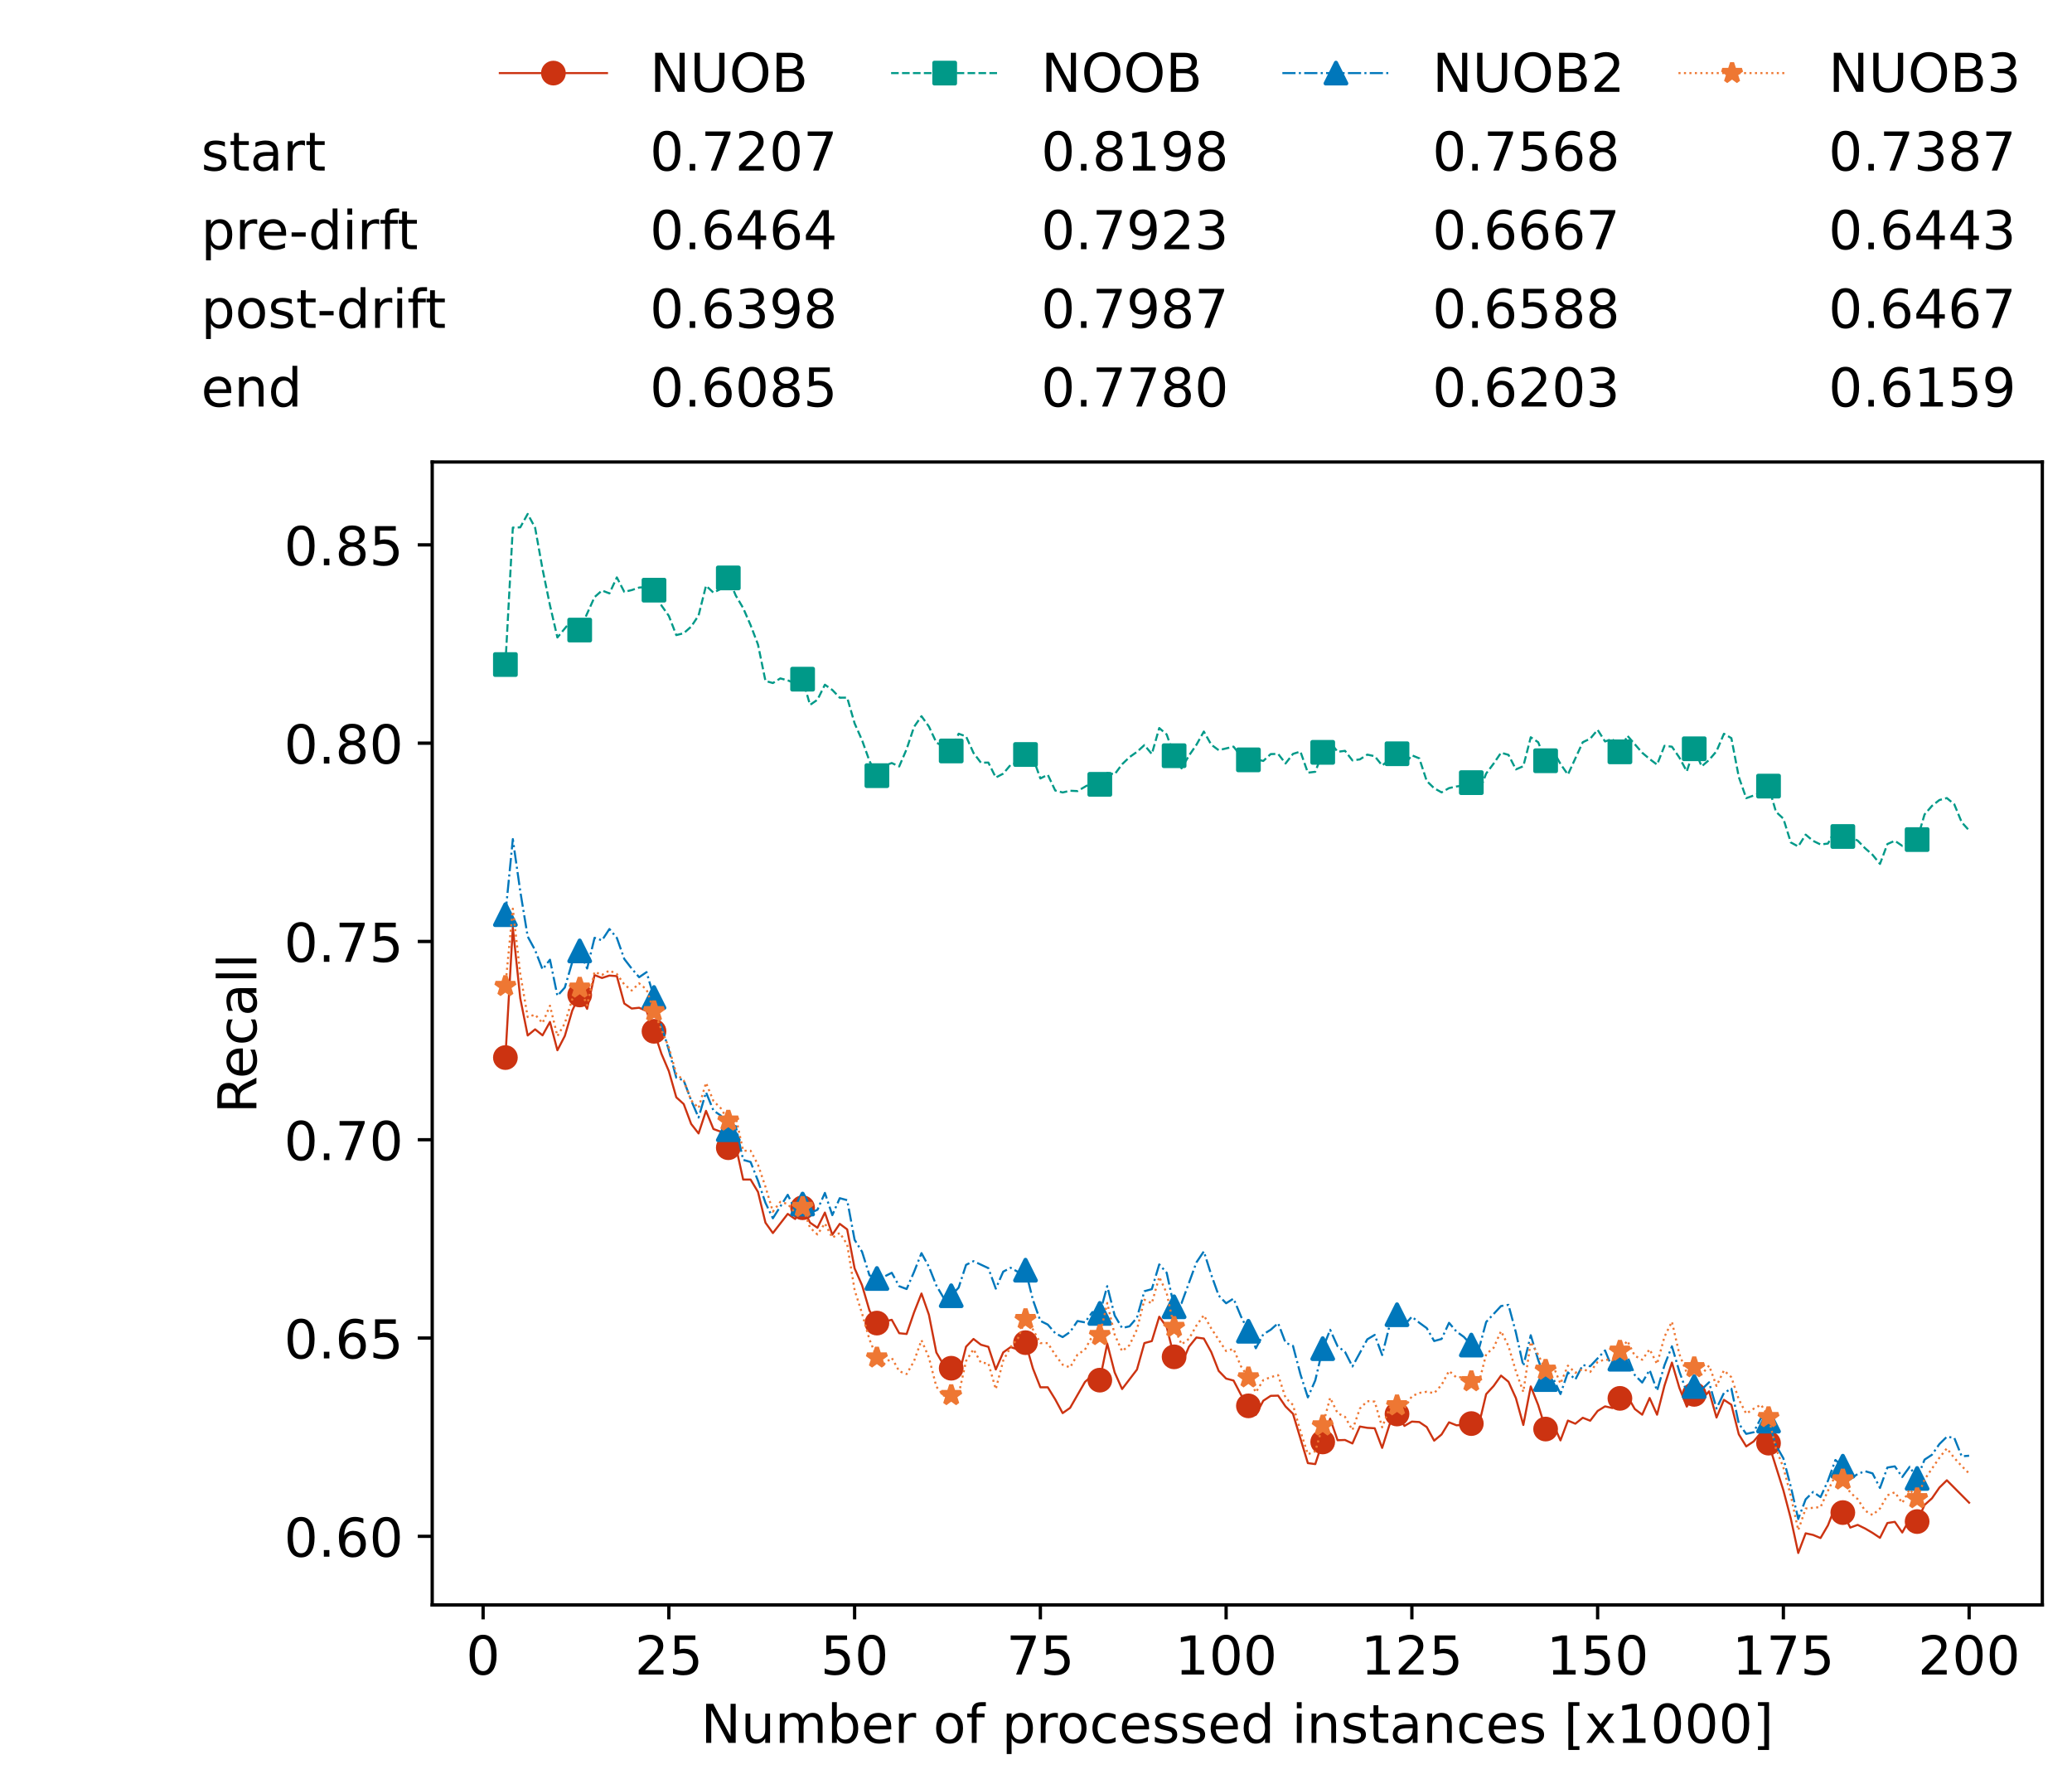 <?xml version="1.0" encoding="utf-8" standalone="no"?>
<!DOCTYPE svg PUBLIC "-//W3C//DTD SVG 1.1//EN"
  "http://www.w3.org/Graphics/SVG/1.1/DTD/svg11.dtd">
<!-- Created with matplotlib (https://matplotlib.org/) -->
<svg height="432.615pt" version="1.1" viewBox="0 0 502.65 432.615" width="502.65pt" xmlns="http://www.w3.org/2000/svg" xmlns:xlink="http://www.w3.org/1999/xlink">
 <defs>
  <style type="text/css">*{stroke-linecap:butt;stroke-linejoin:round;}</style>
 </defs>
 <g id="figure_1">
  <g id="patch_1">
   <path d="M 0 432.615 
L 502.65 432.615 
L 502.65 0 
L 0 0 
z
" style="fill:#ffffff;"/>
  </g>
  <g id="axes_1">
   <g id="patch_2">
    <path d="M 104.85 389.252 
L 495.45 389.252 
L 495.45 112.052 
L 104.85 112.052 
z
" style="fill:#ffffff;"/>
   </g>
   <g id="matplotlib.axis_1">
    <g id="xtick_1">
     <g id="line2d_1">
      <defs>
       <path d="M 0 0 
L 0 3.5 
" id="mc9326a6f33" style="stroke:#000000;stroke-width:0.8;"/>
      </defs>
      <g>
       <use style="stroke:#000000;stroke-width:0.8;" x="117.197" xlink:href="#mc9326a6f33" y="389.252"/>
      </g>
     </g>
     <g id="text_1">
      <!-- 0 -->
      <g transform="translate(113.061 406.13)scale(0.13 -0.13)">
       <defs>
        <path d="M 31.781 66.406 
Q 24.172 66.406 20.328 58.906 
Q 16.5 51.422 16.5 36.375 
Q 16.5 21.391 20.328 13.891 
Q 24.172 6.391 31.781 6.391 
Q 39.453 6.391 43.281 13.891 
Q 47.125 21.391 47.125 36.375 
Q 47.125 51.422 43.281 58.906 
Q 39.453 66.406 31.781 66.406 
z
M 31.781 74.219 
Q 44.047 74.219 50.516 64.516 
Q 56.984 54.828 56.984 36.375 
Q 56.984 17.969 50.516 8.266 
Q 44.047 -1.422 31.781 -1.422 
Q 19.531 -1.422 13.062 8.266 
Q 6.594 17.969 6.594 36.375 
Q 6.594 54.828 13.062 64.516 
Q 19.531 74.219 31.781 74.219 
z
" id="DejaVuSans-48"/>
       </defs>
       <use xlink:href="#DejaVuSans-48"/>
      </g>
     </g>
    </g>
    <g id="xtick_2">
     <g id="line2d_2">
      <g>
       <use style="stroke:#000000;stroke-width:0.8;" x="162.259" xlink:href="#mc9326a6f33" y="389.252"/>
      </g>
     </g>
     <g id="text_2">
      <!-- 25 -->
      <g transform="translate(153.988 406.13)scale(0.13 -0.13)">
       <defs>
        <path d="M 19.188 8.297 
L 53.609 8.297 
L 53.609 0 
L 7.328 0 
L 7.328 8.297 
Q 12.938 14.109 22.625 23.891 
Q 32.328 33.688 34.812 36.531 
Q 39.547 41.844 41.422 45.531 
Q 43.312 49.219 43.312 52.781 
Q 43.312 58.594 39.234 62.25 
Q 35.156 65.922 28.609 65.922 
Q 23.969 65.922 18.812 64.312 
Q 13.672 62.703 7.812 59.422 
L 7.812 69.391 
Q 13.766 71.781 18.938 73 
Q 24.125 74.219 28.422 74.219 
Q 39.75 74.219 46.484 68.547 
Q 53.219 62.891 53.219 53.422 
Q 53.219 48.922 51.531 44.891 
Q 49.859 40.875 45.406 35.406 
Q 44.188 33.984 37.641 27.219 
Q 31.109 20.453 19.188 8.297 
z
" id="DejaVuSans-50"/>
        <path d="M 10.797 72.906 
L 49.516 72.906 
L 49.516 64.594 
L 19.828 64.594 
L 19.828 46.734 
Q 21.969 47.469 24.109 47.828 
Q 26.266 48.188 28.422 48.188 
Q 40.625 48.188 47.75 41.5 
Q 54.891 34.812 54.891 23.391 
Q 54.891 11.625 47.562 5.094 
Q 40.234 -1.422 26.906 -1.422 
Q 22.312 -1.422 17.547 -0.641 
Q 12.797 0.141 7.719 1.703 
L 7.719 11.625 
Q 12.109 9.234 16.797 8.062 
Q 21.484 6.891 26.703 6.891 
Q 35.156 6.891 40.078 11.328 
Q 45.016 15.766 45.016 23.391 
Q 45.016 31 40.078 35.438 
Q 35.156 39.891 26.703 39.891 
Q 22.75 39.891 18.812 39.016 
Q 14.891 38.141 10.797 36.281 
z
" id="DejaVuSans-53"/>
       </defs>
       <use xlink:href="#DejaVuSans-50"/>
       <use x="63.623" xlink:href="#DejaVuSans-53"/>
      </g>
     </g>
    </g>
    <g id="xtick_3">
     <g id="line2d_3">
      <g>
       <use style="stroke:#000000;stroke-width:0.8;" x="207.322" xlink:href="#mc9326a6f33" y="389.252"/>
      </g>
     </g>
     <g id="text_3">
      <!-- 50 -->
      <g transform="translate(199.05 406.13)scale(0.13 -0.13)">
       <use xlink:href="#DejaVuSans-53"/>
       <use x="63.623" xlink:href="#DejaVuSans-48"/>
      </g>
     </g>
    </g>
    <g id="xtick_4">
     <g id="line2d_4">
      <g>
       <use style="stroke:#000000;stroke-width:0.8;" x="252.384" xlink:href="#mc9326a6f33" y="389.252"/>
      </g>
     </g>
     <g id="text_4">
      <!-- 75 -->
      <g transform="translate(244.113 406.13)scale(0.13 -0.13)">
       <defs>
        <path d="M 8.203 72.906 
L 55.078 72.906 
L 55.078 68.703 
L 28.609 0 
L 18.312 0 
L 43.219 64.594 
L 8.203 64.594 
z
" id="DejaVuSans-55"/>
       </defs>
       <use xlink:href="#DejaVuSans-55"/>
       <use x="63.623" xlink:href="#DejaVuSans-53"/>
      </g>
     </g>
    </g>
    <g id="xtick_5">
     <g id="line2d_5">
      <g>
       <use style="stroke:#000000;stroke-width:0.8;" x="297.446" xlink:href="#mc9326a6f33" y="389.252"/>
      </g>
     </g>
     <g id="text_5">
      <!-- 100 -->
      <g transform="translate(285.039 406.13)scale(0.13 -0.13)">
       <defs>
        <path d="M 12.406 8.297 
L 28.516 8.297 
L 28.516 63.922 
L 10.984 60.406 
L 10.984 69.391 
L 28.422 72.906 
L 38.281 72.906 
L 38.281 8.297 
L 54.391 8.297 
L 54.391 0 
L 12.406 0 
z
" id="DejaVuSans-49"/>
       </defs>
       <use xlink:href="#DejaVuSans-49"/>
       <use x="63.623" xlink:href="#DejaVuSans-48"/>
       <use x="127.246" xlink:href="#DejaVuSans-48"/>
      </g>
     </g>
    </g>
    <g id="xtick_6">
     <g id="line2d_6">
      <g>
       <use style="stroke:#000000;stroke-width:0.8;" x="342.509" xlink:href="#mc9326a6f33" y="389.252"/>
      </g>
     </g>
     <g id="text_6">
      <!-- 125 -->
      <g transform="translate(330.102 406.13)scale(0.13 -0.13)">
       <use xlink:href="#DejaVuSans-49"/>
       <use x="63.623" xlink:href="#DejaVuSans-50"/>
       <use x="127.246" xlink:href="#DejaVuSans-53"/>
      </g>
     </g>
    </g>
    <g id="xtick_7">
     <g id="line2d_7">
      <g>
       <use style="stroke:#000000;stroke-width:0.8;" x="387.571" xlink:href="#mc9326a6f33" y="389.252"/>
      </g>
     </g>
     <g id="text_7">
      <!-- 150 -->
      <g transform="translate(375.164 406.13)scale(0.13 -0.13)">
       <use xlink:href="#DejaVuSans-49"/>
       <use x="63.623" xlink:href="#DejaVuSans-53"/>
       <use x="127.246" xlink:href="#DejaVuSans-48"/>
      </g>
     </g>
    </g>
    <g id="xtick_8">
     <g id="line2d_8">
      <g>
       <use style="stroke:#000000;stroke-width:0.8;" x="432.633" xlink:href="#mc9326a6f33" y="389.252"/>
      </g>
     </g>
     <g id="text_8">
      <!-- 175 -->
      <g transform="translate(420.226 406.13)scale(0.13 -0.13)">
       <use xlink:href="#DejaVuSans-49"/>
       <use x="63.623" xlink:href="#DejaVuSans-55"/>
       <use x="127.246" xlink:href="#DejaVuSans-53"/>
      </g>
     </g>
    </g>
    <g id="xtick_9">
     <g id="line2d_9">
      <g>
       <use style="stroke:#000000;stroke-width:0.8;" x="477.695" xlink:href="#mc9326a6f33" y="389.252"/>
      </g>
     </g>
     <g id="text_9">
      <!-- 200 -->
      <g transform="translate(465.289 406.13)scale(0.13 -0.13)">
       <use xlink:href="#DejaVuSans-50"/>
       <use x="63.623" xlink:href="#DejaVuSans-48"/>
       <use x="127.246" xlink:href="#DejaVuSans-48"/>
      </g>
     </g>
    </g>
    <g id="text_10">
     <!-- Number of processed instances [x1000] -->
     <g transform="translate(170.025 422.711)scale(0.13 -0.13)">
      <defs>
       <path d="M 9.812 72.906 
L 23.094 72.906 
L 55.422 11.922 
L 55.422 72.906 
L 64.984 72.906 
L 64.984 0 
L 51.703 0 
L 19.391 60.984 
L 19.391 0 
L 9.812 0 
z
" id="DejaVuSans-78"/>
       <path d="M 8.5 21.578 
L 8.5 54.688 
L 17.484 54.688 
L 17.484 21.922 
Q 17.484 14.156 20.5 10.266 
Q 23.531 6.391 29.594 6.391 
Q 36.859 6.391 41.078 11.031 
Q 45.312 15.672 45.312 23.688 
L 45.312 54.688 
L 54.297 54.688 
L 54.297 0 
L 45.312 0 
L 45.312 8.406 
Q 42.047 3.422 37.719 1 
Q 33.406 -1.422 27.688 -1.422 
Q 18.266 -1.422 13.375 4.438 
Q 8.5 10.297 8.5 21.578 
z
M 31.109 56 
z
" id="DejaVuSans-117"/>
       <path d="M 52 44.188 
Q 55.375 50.25 60.062 53.125 
Q 64.75 56 71.094 56 
Q 79.641 56 84.281 50.016 
Q 88.922 44.047 88.922 33.016 
L 88.922 0 
L 79.891 0 
L 79.891 32.719 
Q 79.891 40.578 77.094 44.375 
Q 74.312 48.188 68.609 48.188 
Q 61.625 48.188 57.562 43.547 
Q 53.516 38.922 53.516 30.906 
L 53.516 0 
L 44.484 0 
L 44.484 32.719 
Q 44.484 40.625 41.703 44.406 
Q 38.922 48.188 33.109 48.188 
Q 26.219 48.188 22.156 43.531 
Q 18.109 38.875 18.109 30.906 
L 18.109 0 
L 9.078 0 
L 9.078 54.688 
L 18.109 54.688 
L 18.109 46.188 
Q 21.188 51.219 25.484 53.609 
Q 29.781 56 35.688 56 
Q 41.656 56 45.828 52.969 
Q 50 49.953 52 44.188 
z
" id="DejaVuSans-109"/>
       <path d="M 48.688 27.297 
Q 48.688 37.203 44.609 42.844 
Q 40.531 48.484 33.406 48.484 
Q 26.266 48.484 22.188 42.844 
Q 18.109 37.203 18.109 27.297 
Q 18.109 17.391 22.188 11.75 
Q 26.266 6.109 33.406 6.109 
Q 40.531 6.109 44.609 11.75 
Q 48.688 17.391 48.688 27.297 
z
M 18.109 46.391 
Q 20.953 51.266 25.266 53.625 
Q 29.594 56 35.594 56 
Q 45.562 56 51.781 48.094 
Q 58.016 40.188 58.016 27.297 
Q 58.016 14.406 51.781 6.484 
Q 45.562 -1.422 35.594 -1.422 
Q 29.594 -1.422 25.266 0.953 
Q 20.953 3.328 18.109 8.203 
L 18.109 0 
L 9.078 0 
L 9.078 75.984 
L 18.109 75.984 
z
" id="DejaVuSans-98"/>
       <path d="M 56.203 29.594 
L 56.203 25.203 
L 14.891 25.203 
Q 15.484 15.922 20.484 11.062 
Q 25.484 6.203 34.422 6.203 
Q 39.594 6.203 44.453 7.469 
Q 49.312 8.734 54.109 11.281 
L 54.109 2.781 
Q 49.266 0.734 44.188 -0.344 
Q 39.109 -1.422 33.891 -1.422 
Q 20.797 -1.422 13.156 6.188 
Q 5.516 13.812 5.516 26.812 
Q 5.516 40.234 12.766 48.109 
Q 20.016 56 32.328 56 
Q 43.359 56 49.781 48.891 
Q 56.203 41.797 56.203 29.594 
z
M 47.219 32.234 
Q 47.125 39.594 43.094 43.984 
Q 39.062 48.391 32.422 48.391 
Q 24.906 48.391 20.391 44.141 
Q 15.875 39.891 15.188 32.172 
z
" id="DejaVuSans-101"/>
       <path d="M 41.109 46.297 
Q 39.594 47.172 37.812 47.578 
Q 36.031 48 33.891 48 
Q 26.266 48 22.188 43.047 
Q 18.109 38.094 18.109 28.812 
L 18.109 0 
L 9.078 0 
L 9.078 54.688 
L 18.109 54.688 
L 18.109 46.188 
Q 20.953 51.172 25.484 53.578 
Q 30.031 56 36.531 56 
Q 37.453 56 38.578 55.875 
Q 39.703 55.766 41.062 55.516 
z
" id="DejaVuSans-114"/>
       <path id="DejaVuSans-32"/>
       <path d="M 30.609 48.391 
Q 23.391 48.391 19.188 42.75 
Q 14.984 37.109 14.984 27.297 
Q 14.984 17.484 19.156 11.844 
Q 23.344 6.203 30.609 6.203 
Q 37.797 6.203 41.984 11.859 
Q 46.188 17.531 46.188 27.297 
Q 46.188 37.016 41.984 42.703 
Q 37.797 48.391 30.609 48.391 
z
M 30.609 56 
Q 42.328 56 49.016 48.375 
Q 55.719 40.766 55.719 27.297 
Q 55.719 13.875 49.016 6.219 
Q 42.328 -1.422 30.609 -1.422 
Q 18.844 -1.422 12.172 6.219 
Q 5.516 13.875 5.516 27.297 
Q 5.516 40.766 12.172 48.375 
Q 18.844 56 30.609 56 
z
" id="DejaVuSans-111"/>
       <path d="M 37.109 75.984 
L 37.109 68.5 
L 28.516 68.5 
Q 23.688 68.5 21.797 66.547 
Q 19.922 64.594 19.922 59.516 
L 19.922 54.688 
L 34.719 54.688 
L 34.719 47.703 
L 19.922 47.703 
L 19.922 0 
L 10.891 0 
L 10.891 47.703 
L 2.297 47.703 
L 2.297 54.688 
L 10.891 54.688 
L 10.891 58.5 
Q 10.891 67.625 15.141 71.797 
Q 19.391 75.984 28.609 75.984 
z
" id="DejaVuSans-102"/>
       <path d="M 18.109 8.203 
L 18.109 -20.797 
L 9.078 -20.797 
L 9.078 54.688 
L 18.109 54.688 
L 18.109 46.391 
Q 20.953 51.266 25.266 53.625 
Q 29.594 56 35.594 56 
Q 45.562 56 51.781 48.094 
Q 58.016 40.188 58.016 27.297 
Q 58.016 14.406 51.781 6.484 
Q 45.562 -1.422 35.594 -1.422 
Q 29.594 -1.422 25.266 0.953 
Q 20.953 3.328 18.109 8.203 
z
M 48.688 27.297 
Q 48.688 37.203 44.609 42.844 
Q 40.531 48.484 33.406 48.484 
Q 26.266 48.484 22.188 42.844 
Q 18.109 37.203 18.109 27.297 
Q 18.109 17.391 22.188 11.75 
Q 26.266 6.109 33.406 6.109 
Q 40.531 6.109 44.609 11.75 
Q 48.688 17.391 48.688 27.297 
z
" id="DejaVuSans-112"/>
       <path d="M 48.781 52.594 
L 48.781 44.188 
Q 44.969 46.297 41.141 47.344 
Q 37.312 48.391 33.406 48.391 
Q 24.656 48.391 19.812 42.844 
Q 14.984 37.312 14.984 27.297 
Q 14.984 17.281 19.812 11.734 
Q 24.656 6.203 33.406 6.203 
Q 37.312 6.203 41.141 7.25 
Q 44.969 8.297 48.781 10.406 
L 48.781 2.094 
Q 45.016 0.344 40.984 -0.531 
Q 36.969 -1.422 32.422 -1.422 
Q 20.062 -1.422 12.781 6.344 
Q 5.516 14.109 5.516 27.297 
Q 5.516 40.672 12.859 48.328 
Q 20.219 56 33.016 56 
Q 37.156 56 41.109 55.141 
Q 45.062 54.297 48.781 52.594 
z
" id="DejaVuSans-99"/>
       <path d="M 44.281 53.078 
L 44.281 44.578 
Q 40.484 46.531 36.375 47.5 
Q 32.281 48.484 27.875 48.484 
Q 21.188 48.484 17.844 46.438 
Q 14.5 44.391 14.5 40.281 
Q 14.5 37.156 16.891 35.375 
Q 19.281 33.594 26.516 31.984 
L 29.594 31.297 
Q 39.156 29.25 43.188 25.516 
Q 47.219 21.781 47.219 15.094 
Q 47.219 7.469 41.188 3.016 
Q 35.156 -1.422 24.609 -1.422 
Q 20.219 -1.422 15.453 -0.562 
Q 10.688 0.297 5.422 2 
L 5.422 11.281 
Q 10.406 8.688 15.234 7.391 
Q 20.062 6.109 24.812 6.109 
Q 31.156 6.109 34.562 8.281 
Q 37.984 10.453 37.984 14.406 
Q 37.984 18.062 35.516 20.016 
Q 33.062 21.969 24.703 23.781 
L 21.578 24.516 
Q 13.234 26.266 9.516 29.906 
Q 5.812 33.547 5.812 39.891 
Q 5.812 47.609 11.281 51.797 
Q 16.75 56 26.812 56 
Q 31.781 56 36.172 55.266 
Q 40.578 54.547 44.281 53.078 
z
" id="DejaVuSans-115"/>
       <path d="M 45.406 46.391 
L 45.406 75.984 
L 54.391 75.984 
L 54.391 0 
L 45.406 0 
L 45.406 8.203 
Q 42.578 3.328 38.25 0.953 
Q 33.938 -1.422 27.875 -1.422 
Q 17.969 -1.422 11.734 6.484 
Q 5.516 14.406 5.516 27.297 
Q 5.516 40.188 11.734 48.094 
Q 17.969 56 27.875 56 
Q 33.938 56 38.25 53.625 
Q 42.578 51.266 45.406 46.391 
z
M 14.797 27.297 
Q 14.797 17.391 18.875 11.75 
Q 22.953 6.109 30.078 6.109 
Q 37.203 6.109 41.297 11.75 
Q 45.406 17.391 45.406 27.297 
Q 45.406 37.203 41.297 42.844 
Q 37.203 48.484 30.078 48.484 
Q 22.953 48.484 18.875 42.844 
Q 14.797 37.203 14.797 27.297 
z
" id="DejaVuSans-100"/>
       <path d="M 9.422 54.688 
L 18.406 54.688 
L 18.406 0 
L 9.422 0 
z
M 9.422 75.984 
L 18.406 75.984 
L 18.406 64.594 
L 9.422 64.594 
z
" id="DejaVuSans-105"/>
       <path d="M 54.891 33.016 
L 54.891 0 
L 45.906 0 
L 45.906 32.719 
Q 45.906 40.484 42.875 44.328 
Q 39.844 48.188 33.797 48.188 
Q 26.516 48.188 22.312 43.547 
Q 18.109 38.922 18.109 30.906 
L 18.109 0 
L 9.078 0 
L 9.078 54.688 
L 18.109 54.688 
L 18.109 46.188 
Q 21.344 51.125 25.703 53.562 
Q 30.078 56 35.797 56 
Q 45.219 56 50.047 50.172 
Q 54.891 44.344 54.891 33.016 
z
" id="DejaVuSans-110"/>
       <path d="M 18.312 70.219 
L 18.312 54.688 
L 36.812 54.688 
L 36.812 47.703 
L 18.312 47.703 
L 18.312 18.016 
Q 18.312 11.328 20.141 9.422 
Q 21.969 7.516 27.594 7.516 
L 36.812 7.516 
L 36.812 0 
L 27.594 0 
Q 17.188 0 13.234 3.875 
Q 9.281 7.766 9.281 18.016 
L 9.281 47.703 
L 2.688 47.703 
L 2.688 54.688 
L 9.281 54.688 
L 9.281 70.219 
z
" id="DejaVuSans-116"/>
       <path d="M 34.281 27.484 
Q 23.391 27.484 19.188 25 
Q 14.984 22.516 14.984 16.5 
Q 14.984 11.719 18.141 8.906 
Q 21.297 6.109 26.703 6.109 
Q 34.188 6.109 38.703 11.406 
Q 43.219 16.703 43.219 25.484 
L 43.219 27.484 
z
M 52.203 31.203 
L 52.203 0 
L 43.219 0 
L 43.219 8.297 
Q 40.141 3.328 35.547 0.953 
Q 30.953 -1.422 24.312 -1.422 
Q 15.922 -1.422 10.953 3.297 
Q 6 8.016 6 15.922 
Q 6 25.141 12.172 29.828 
Q 18.359 34.516 30.609 34.516 
L 43.219 34.516 
L 43.219 35.406 
Q 43.219 41.609 39.141 45 
Q 35.062 48.391 27.688 48.391 
Q 23 48.391 18.547 47.266 
Q 14.109 46.141 10.016 43.891 
L 10.016 52.203 
Q 14.938 54.109 19.578 55.047 
Q 24.219 56 28.609 56 
Q 40.484 56 46.344 49.844 
Q 52.203 43.703 52.203 31.203 
z
" id="DejaVuSans-97"/>
       <path d="M 8.594 75.984 
L 29.297 75.984 
L 29.297 69 
L 17.578 69 
L 17.578 -6.203 
L 29.297 -6.203 
L 29.297 -13.188 
L 8.594 -13.188 
z
" id="DejaVuSans-91"/>
       <path d="M 54.891 54.688 
L 35.109 28.078 
L 55.906 0 
L 45.312 0 
L 29.391 21.484 
L 13.484 0 
L 2.875 0 
L 24.125 28.609 
L 4.688 54.688 
L 15.281 54.688 
L 29.781 35.203 
L 44.281 54.688 
z
" id="DejaVuSans-120"/>
       <path d="M 30.422 75.984 
L 30.422 -13.188 
L 9.719 -13.188 
L 9.719 -6.203 
L 21.391 -6.203 
L 21.391 69 
L 9.719 69 
L 9.719 75.984 
z
" id="DejaVuSans-93"/>
      </defs>
      <use xlink:href="#DejaVuSans-78"/>
      <use x="74.805" xlink:href="#DejaVuSans-117"/>
      <use x="138.184" xlink:href="#DejaVuSans-109"/>
      <use x="235.596" xlink:href="#DejaVuSans-98"/>
      <use x="299.072" xlink:href="#DejaVuSans-101"/>
      <use x="360.596" xlink:href="#DejaVuSans-114"/>
      <use x="401.709" xlink:href="#DejaVuSans-32"/>
      <use x="433.496" xlink:href="#DejaVuSans-111"/>
      <use x="494.678" xlink:href="#DejaVuSans-102"/>
      <use x="529.883" xlink:href="#DejaVuSans-32"/>
      <use x="561.67" xlink:href="#DejaVuSans-112"/>
      <use x="625.146" xlink:href="#DejaVuSans-114"/>
      <use x="664.01" xlink:href="#DejaVuSans-111"/>
      <use x="725.191" xlink:href="#DejaVuSans-99"/>
      <use x="780.172" xlink:href="#DejaVuSans-101"/>
      <use x="841.695" xlink:href="#DejaVuSans-115"/>
      <use x="893.795" xlink:href="#DejaVuSans-115"/>
      <use x="945.895" xlink:href="#DejaVuSans-101"/>
      <use x="1007.418" xlink:href="#DejaVuSans-100"/>
      <use x="1070.895" xlink:href="#DejaVuSans-32"/>
      <use x="1102.682" xlink:href="#DejaVuSans-105"/>
      <use x="1130.465" xlink:href="#DejaVuSans-110"/>
      <use x="1193.844" xlink:href="#DejaVuSans-115"/>
      <use x="1245.943" xlink:href="#DejaVuSans-116"/>
      <use x="1285.152" xlink:href="#DejaVuSans-97"/>
      <use x="1346.432" xlink:href="#DejaVuSans-110"/>
      <use x="1409.811" xlink:href="#DejaVuSans-99"/>
      <use x="1464.791" xlink:href="#DejaVuSans-101"/>
      <use x="1526.314" xlink:href="#DejaVuSans-115"/>
      <use x="1578.414" xlink:href="#DejaVuSans-32"/>
      <use x="1610.201" xlink:href="#DejaVuSans-91"/>
      <use x="1649.215" xlink:href="#DejaVuSans-120"/>
      <use x="1708.395" xlink:href="#DejaVuSans-49"/>
      <use x="1772.018" xlink:href="#DejaVuSans-48"/>
      <use x="1835.641" xlink:href="#DejaVuSans-48"/>
      <use x="1899.264" xlink:href="#DejaVuSans-48"/>
      <use x="1962.887" xlink:href="#DejaVuSans-93"/>
     </g>
    </g>
   </g>
   <g id="matplotlib.axis_2">
    <g id="ytick_1">
     <g id="line2d_10">
      <defs>
       <path d="M 0 0 
L -3.5 0 
" id="mc0fa0a4f2e" style="stroke:#000000;stroke-width:0.8;"/>
      </defs>
      <g>
       <use style="stroke:#000000;stroke-width:0.8;" x="104.85" xlink:href="#mc0fa0a4f2e" y="372.611"/>
      </g>
     </g>
     <g id="text_11">
      <!-- 0.60 -->
      <g transform="translate(68.905 377.55)scale(0.13 -0.13)">
       <defs>
        <path d="M 10.688 12.406 
L 21 12.406 
L 21 0 
L 10.688 0 
z
" id="DejaVuSans-46"/>
        <path d="M 33.016 40.375 
Q 26.375 40.375 22.484 35.828 
Q 18.609 31.297 18.609 23.391 
Q 18.609 15.531 22.484 10.953 
Q 26.375 6.391 33.016 6.391 
Q 39.656 6.391 43.531 10.953 
Q 47.406 15.531 47.406 23.391 
Q 47.406 31.297 43.531 35.828 
Q 39.656 40.375 33.016 40.375 
z
M 52.594 71.297 
L 52.594 62.312 
Q 48.875 64.062 45.094 64.984 
Q 41.312 65.922 37.594 65.922 
Q 27.828 65.922 22.672 59.328 
Q 17.531 52.734 16.797 39.406 
Q 19.672 43.656 24.016 45.922 
Q 28.375 48.188 33.594 48.188 
Q 44.578 48.188 50.953 41.516 
Q 57.328 34.859 57.328 23.391 
Q 57.328 12.156 50.688 5.359 
Q 44.047 -1.422 33.016 -1.422 
Q 20.359 -1.422 13.672 8.266 
Q 6.984 17.969 6.984 36.375 
Q 6.984 53.656 15.188 63.938 
Q 23.391 74.219 37.203 74.219 
Q 40.922 74.219 44.703 73.484 
Q 48.484 72.75 52.594 71.297 
z
" id="DejaVuSans-54"/>
       </defs>
       <use xlink:href="#DejaVuSans-48"/>
       <use x="63.623" xlink:href="#DejaVuSans-46"/>
       <use x="95.41" xlink:href="#DejaVuSans-54"/>
       <use x="159.033" xlink:href="#DejaVuSans-48"/>
      </g>
     </g>
    </g>
    <g id="ytick_2">
     <g id="line2d_11">
      <g>
       <use style="stroke:#000000;stroke-width:0.8;" x="104.85" xlink:href="#mc0fa0a4f2e" y="324.519"/>
      </g>
     </g>
     <g id="text_12">
      <!-- 0.65 -->
      <g transform="translate(68.905 329.458)scale(0.13 -0.13)">
       <use xlink:href="#DejaVuSans-48"/>
       <use x="63.623" xlink:href="#DejaVuSans-46"/>
       <use x="95.41" xlink:href="#DejaVuSans-54"/>
       <use x="159.033" xlink:href="#DejaVuSans-53"/>
      </g>
     </g>
    </g>
    <g id="ytick_3">
     <g id="line2d_12">
      <g>
       <use style="stroke:#000000;stroke-width:0.8;" x="104.85" xlink:href="#mc0fa0a4f2e" y="276.426"/>
      </g>
     </g>
     <g id="text_13">
      <!-- 0.70 -->
      <g transform="translate(68.905 281.365)scale(0.13 -0.13)">
       <use xlink:href="#DejaVuSans-48"/>
       <use x="63.623" xlink:href="#DejaVuSans-46"/>
       <use x="95.41" xlink:href="#DejaVuSans-55"/>
       <use x="159.033" xlink:href="#DejaVuSans-48"/>
      </g>
     </g>
    </g>
    <g id="ytick_4">
     <g id="line2d_13">
      <g>
       <use style="stroke:#000000;stroke-width:0.8;" x="104.85" xlink:href="#mc0fa0a4f2e" y="228.334"/>
      </g>
     </g>
     <g id="text_14">
      <!-- 0.75 -->
      <g transform="translate(68.905 233.273)scale(0.13 -0.13)">
       <use xlink:href="#DejaVuSans-48"/>
       <use x="63.623" xlink:href="#DejaVuSans-46"/>
       <use x="95.41" xlink:href="#DejaVuSans-55"/>
       <use x="159.033" xlink:href="#DejaVuSans-53"/>
      </g>
     </g>
    </g>
    <g id="ytick_5">
     <g id="line2d_14">
      <g>
       <use style="stroke:#000000;stroke-width:0.8;" x="104.85" xlink:href="#mc0fa0a4f2e" y="180.241"/>
      </g>
     </g>
     <g id="text_15">
      <!-- 0.80 -->
      <g transform="translate(68.905 185.18)scale(0.13 -0.13)">
       <defs>
        <path d="M 31.781 34.625 
Q 24.75 34.625 20.719 30.859 
Q 16.703 27.094 16.703 20.516 
Q 16.703 13.922 20.719 10.156 
Q 24.75 6.391 31.781 6.391 
Q 38.812 6.391 42.859 10.172 
Q 46.922 13.969 46.922 20.516 
Q 46.922 27.094 42.891 30.859 
Q 38.875 34.625 31.781 34.625 
z
M 21.922 38.812 
Q 15.578 40.375 12.031 44.719 
Q 8.5 49.078 8.5 55.328 
Q 8.5 64.062 14.719 69.141 
Q 20.953 74.219 31.781 74.219 
Q 42.672 74.219 48.875 69.141 
Q 55.078 64.062 55.078 55.328 
Q 55.078 49.078 51.531 44.719 
Q 48 40.375 41.703 38.812 
Q 48.828 37.156 52.797 32.312 
Q 56.781 27.484 56.781 20.516 
Q 56.781 9.906 50.312 4.234 
Q 43.844 -1.422 31.781 -1.422 
Q 19.734 -1.422 13.25 4.234 
Q 6.781 9.906 6.781 20.516 
Q 6.781 27.484 10.781 32.312 
Q 14.797 37.156 21.922 38.812 
z
M 18.312 54.391 
Q 18.312 48.734 21.844 45.562 
Q 25.391 42.391 31.781 42.391 
Q 38.141 42.391 41.719 45.562 
Q 45.312 48.734 45.312 54.391 
Q 45.312 60.062 41.719 63.234 
Q 38.141 66.406 31.781 66.406 
Q 25.391 66.406 21.844 63.234 
Q 18.312 60.062 18.312 54.391 
z
" id="DejaVuSans-56"/>
       </defs>
       <use xlink:href="#DejaVuSans-48"/>
       <use x="63.623" xlink:href="#DejaVuSans-46"/>
       <use x="95.41" xlink:href="#DejaVuSans-56"/>
       <use x="159.033" xlink:href="#DejaVuSans-48"/>
      </g>
     </g>
    </g>
    <g id="ytick_6">
     <g id="line2d_15">
      <g>
       <use style="stroke:#000000;stroke-width:0.8;" x="104.85" xlink:href="#mc0fa0a4f2e" y="132.149"/>
      </g>
     </g>
     <g id="text_16">
      <!-- 0.85 -->
      <g transform="translate(68.905 137.088)scale(0.13 -0.13)">
       <use xlink:href="#DejaVuSans-48"/>
       <use x="63.623" xlink:href="#DejaVuSans-46"/>
       <use x="95.41" xlink:href="#DejaVuSans-56"/>
       <use x="159.033" xlink:href="#DejaVuSans-53"/>
      </g>
     </g>
    </g>
    <g id="text_17">
     <!-- Recall -->
     <g transform="translate(62.201 270.044)rotate(-90)scale(0.13 -0.13)">
      <defs>
       <path d="M 44.391 34.188 
Q 47.562 33.109 50.562 29.594 
Q 53.562 26.078 56.594 19.922 
L 66.609 0 
L 56 0 
L 46.688 18.703 
Q 43.062 26.031 39.672 28.422 
Q 36.281 30.812 30.422 30.812 
L 19.672 30.812 
L 19.672 0 
L 9.812 0 
L 9.812 72.906 
L 32.078 72.906 
Q 44.578 72.906 50.734 67.672 
Q 56.891 62.453 56.891 51.906 
Q 56.891 45.016 53.688 40.469 
Q 50.484 35.938 44.391 34.188 
z
M 19.672 64.797 
L 19.672 38.922 
L 32.078 38.922 
Q 39.203 38.922 42.844 42.219 
Q 46.484 45.516 46.484 51.906 
Q 46.484 58.297 42.844 61.547 
Q 39.203 64.797 32.078 64.797 
z
" id="DejaVuSans-82"/>
       <path d="M 9.422 75.984 
L 18.406 75.984 
L 18.406 0 
L 9.422 0 
z
" id="DejaVuSans-108"/>
      </defs>
      <use xlink:href="#DejaVuSans-82"/>
      <use x="64.982" xlink:href="#DejaVuSans-101"/>
      <use x="126.506" xlink:href="#DejaVuSans-99"/>
      <use x="181.486" xlink:href="#DejaVuSans-97"/>
      <use x="242.766" xlink:href="#DejaVuSans-108"/>
      <use x="270.549" xlink:href="#DejaVuSans-108"/>
     </g>
    </g>
   </g>
   <g id="line2d_16"/>
   <g id="line2d_17"/>
   <g id="line2d_18"/>
   <g id="line2d_19"/>
   <g id="line2d_20"/>
   <g id="line2d_21">
    <path clip-path="url(#p2e12817adc)" d="M 122.605 256.496 
L 124.407 224.945 
L 126.21 242.106 
L 128.012 251.14 
L 129.815 249.648 
L 131.617 251.105 
L 133.419 247.852 
L 135.222 254.722 
L 137.024 251.245 
L 138.827 245.095 
L 140.629 241.31 
L 142.432 244.681 
L 144.234 236.487 
L 146.037 237.198 
L 147.839 236.607 
L 149.642 236.743 
L 151.444 243.386 
L 153.247 244.605 
L 155.049 244.415 
L 156.852 245.214 
L 158.654 250.127 
L 160.457 255.564 
L 162.259 259.793 
L 164.062 266.134 
L 165.864 267.771 
L 167.667 272.59 
L 169.469 274.902 
L 171.272 269.414 
L 173.074 273.826 
L 174.877 274.483 
L 176.679 278.36 
L 178.482 277.884 
L 180.284 286.083 
L 182.087 286.083 
L 183.889 289.089 
L 185.692 296.536 
L 187.494 299.057 
L 191.099 294.413 
L 192.902 295.651 
L 194.704 292.916 
L 196.507 296.529 
L 198.309 297.773 
L 200.112 294.09 
L 201.914 299.465 
L 203.717 296.824 
L 205.519 298.171 
L 207.322 307.629 
L 209.124 311.71 
L 210.927 317.857 
L 212.729 320.895 
L 216.334 320.098 
L 218.137 323.35 
L 219.939 323.534 
L 221.742 318.302 
L 223.544 313.721 
L 225.347 318.868 
L 227.149 328.022 
L 228.952 331.09 
L 230.754 331.843 
L 232.557 333.655 
L 234.359 326.617 
L 236.162 324.743 
L 237.964 326.142 
L 239.767 326.65 
L 241.569 332.146 
L 243.372 328.001 
L 245.174 326.714 
L 246.976 327.305 
L 248.779 325.641 
L 250.581 331.91 
L 252.384 336.468 
L 254.186 336.468 
L 255.989 339.395 
L 257.791 342.729 
L 259.594 341.459 
L 263.199 335.176 
L 265.001 333.568 
L 266.804 334.736 
L 268.606 325.865 
L 270.409 332.857 
L 272.211 336.891 
L 275.816 332.168 
L 277.619 325.745 
L 279.421 325.26 
L 281.224 319.35 
L 283.026 321.825 
L 284.829 329.081 
L 286.631 330.864 
L 288.434 326.624 
L 290.236 324.39 
L 292.039 324.638 
L 293.841 327.918 
L 295.644 332.488 
L 297.446 334.356 
L 299.249 334.827 
L 301.051 338.274 
L 302.854 340.97 
L 304.656 343.13 
L 306.459 339.728 
L 308.261 338.539 
L 310.064 338.486 
L 311.866 341.122 
L 313.669 342.899 
L 317.274 354.857 
L 319.076 355.093 
L 322.681 344.08 
L 324.484 349.306 
L 326.286 349.241 
L 328.089 350.09 
L 329.891 345.98 
L 331.694 346.299 
L 333.496 346.404 
L 335.299 351.165 
L 337.101 345.481 
L 338.904 342.944 
L 340.706 345.83 
L 342.509 344.785 
L 344.311 344.895 
L 346.114 346.109 
L 347.916 349.404 
L 349.719 347.901 
L 351.521 344.959 
L 353.324 345.68 
L 355.126 345.601 
L 356.928 345.267 
L 358.731 345.663 
L 360.533 338.125 
L 362.336 336.16 
L 364.138 333.628 
L 365.941 335.121 
L 367.743 339.079 
L 369.546 345.608 
L 371.348 336.257 
L 373.151 340.771 
L 374.953 346.594 
L 376.756 345.311 
L 378.558 349.344 
L 380.361 344.537 
L 382.163 345.299 
L 383.966 343.854 
L 385.768 344.572 
L 387.571 342.208 
L 389.373 341.091 
L 391.176 341.498 
L 392.978 339.153 
L 394.781 338.57 
L 396.583 341.727 
L 398.386 343.112 
L 400.188 339.062 
L 401.991 343.113 
L 403.793 336.052 
L 405.596 330.473 
L 407.398 336.594 
L 409.201 341.148 
L 411.003 338.181 
L 412.806 339.4 
L 414.608 337.447 
L 416.411 343.8 
L 418.213 339.503 
L 420.016 340.696 
L 421.818 347.871 
L 423.621 350.802 
L 425.423 349.588 
L 427.226 347.438 
L 429.028 350.012 
L 432.633 361.436 
L 434.436 368.302 
L 436.238 376.652 
L 438.041 371.88 
L 439.843 372.273 
L 441.646 373.021 
L 443.448 369.941 
L 445.251 365.355 
L 447.053 366.853 
L 448.856 370.491 
L 450.658 369.836 
L 452.461 370.718 
L 454.263 371.775 
L 456.066 372.973 
L 457.868 369.382 
L 459.671 369.101 
L 461.473 371.688 
L 463.276 368.426 
L 465.078 369.032 
L 466.881 365.004 
L 468.683 363.386 
L 470.485 360.79 
L 472.288 359.021 
L 477.695 364.456 
L 477.695 364.456 
" style="fill:none;stroke:#cc3311;stroke-linecap:square;stroke-width:0.5;"/>
    <defs>
     <path d="M 0 2.5 
C 0.663 2.5 1.299 2.237 1.768 1.768 
C 2.237 1.299 2.5 0.663 2.5 0 
C 2.5 -0.663 2.237 -1.299 1.768 -1.768 
C 1.299 -2.237 0.663 -2.5 0 -2.5 
C -0.663 -2.5 -1.299 -2.237 -1.768 -1.768 
C -2.237 -1.299 -2.5 -0.663 -2.5 0 
C -2.5 0.663 -2.237 1.299 -1.768 1.768 
C -1.299 2.237 -0.663 2.5 0 2.5 
z
" id="m2484d7fca7" style="stroke:#cc3311;"/>
    </defs>
    <g clip-path="url(#p2e12817adc)">
     <use style="fill:#cc3311;stroke:#cc3311;" x="122.605" xlink:href="#m2484d7fca7" y="256.496"/>
     <use style="fill:#cc3311;stroke:#cc3311;" x="140.629" xlink:href="#m2484d7fca7" y="241.31"/>
     <use style="fill:#cc3311;stroke:#cc3311;" x="158.654" xlink:href="#m2484d7fca7" y="250.127"/>
     <use style="fill:#cc3311;stroke:#cc3311;" x="176.679" xlink:href="#m2484d7fca7" y="278.36"/>
     <use style="fill:#cc3311;stroke:#cc3311;" x="194.704" xlink:href="#m2484d7fca7" y="292.916"/>
     <use style="fill:#cc3311;stroke:#cc3311;" x="212.729" xlink:href="#m2484d7fca7" y="320.895"/>
     <use style="fill:#cc3311;stroke:#cc3311;" x="230.754" xlink:href="#m2484d7fca7" y="331.843"/>
     <use style="fill:#cc3311;stroke:#cc3311;" x="248.779" xlink:href="#m2484d7fca7" y="325.641"/>
     <use style="fill:#cc3311;stroke:#cc3311;" x="266.804" xlink:href="#m2484d7fca7" y="334.736"/>
     <use style="fill:#cc3311;stroke:#cc3311;" x="284.829" xlink:href="#m2484d7fca7" y="329.081"/>
     <use style="fill:#cc3311;stroke:#cc3311;" x="302.854" xlink:href="#m2484d7fca7" y="340.97"/>
     <use style="fill:#cc3311;stroke:#cc3311;" x="320.879" xlink:href="#m2484d7fca7" y="349.723"/>
     <use style="fill:#cc3311;stroke:#cc3311;" x="338.904" xlink:href="#m2484d7fca7" y="342.944"/>
     <use style="fill:#cc3311;stroke:#cc3311;" x="356.928" xlink:href="#m2484d7fca7" y="345.267"/>
     <use style="fill:#cc3311;stroke:#cc3311;" x="374.953" xlink:href="#m2484d7fca7" y="346.594"/>
     <use style="fill:#cc3311;stroke:#cc3311;" x="392.978" xlink:href="#m2484d7fca7" y="339.153"/>
     <use style="fill:#cc3311;stroke:#cc3311;" x="411.003" xlink:href="#m2484d7fca7" y="338.181"/>
     <use style="fill:#cc3311;stroke:#cc3311;" x="429.028" xlink:href="#m2484d7fca7" y="350.012"/>
     <use style="fill:#cc3311;stroke:#cc3311;" x="447.053" xlink:href="#m2484d7fca7" y="366.853"/>
     <use style="fill:#cc3311;stroke:#cc3311;" x="465.078" xlink:href="#m2484d7fca7" y="369.032"/>
    </g>
   </g>
   <g id="line2d_22"/>
   <g id="line2d_23"/>
   <g id="line2d_24"/>
   <g id="line2d_25"/>
   <g id="line2d_26">
    <path clip-path="url(#p2e12817adc)" d="M 122.605 161.178 
L 124.407 127.961 
L 126.21 127.9 
L 128.012 124.652 
L 129.815 127.993 
L 131.617 138.037 
L 133.419 146.814 
L 135.222 154.61 
L 138.827 150.234 
L 140.629 152.812 
L 144.234 144.82 
L 146.037 143.213 
L 147.839 143.913 
L 149.642 140.041 
L 151.444 143.548 
L 153.247 143.12 
L 155.049 142.498 
L 156.852 142.382 
L 158.654 143.136 
L 160.457 146.84 
L 162.259 149.38 
L 164.062 154.037 
L 165.864 153.577 
L 167.667 151.986 
L 169.469 149.267 
L 171.272 142.049 
L 173.074 143.735 
L 174.877 142.834 
L 176.679 140.169 
L 178.482 144.417 
L 180.284 147.477 
L 182.087 151.614 
L 183.889 156.347 
L 185.692 165.152 
L 187.494 165.661 
L 189.297 164.535 
L 191.099 165.014 
L 192.902 165.706 
L 194.704 164.724 
L 196.507 170.958 
L 198.309 169.714 
L 200.112 166.066 
L 201.914 167.339 
L 203.717 169.216 
L 205.519 169.196 
L 207.322 175.448 
L 209.124 179.517 
L 210.927 184.558 
L 212.729 188.123 
L 214.532 185.705 
L 216.334 185.062 
L 218.137 185.888 
L 219.939 181.696 
L 221.742 176.282 
L 223.544 173.7 
L 225.347 176.213 
L 227.149 180.084 
L 230.754 182.134 
L 232.557 177.951 
L 234.359 178.606 
L 236.162 182.613 
L 237.964 184.985 
L 239.767 184.947 
L 241.569 188.577 
L 243.372 187.638 
L 245.174 185.491 
L 246.976 184.913 
L 248.779 182.994 
L 250.581 183.78 
L 252.384 188.801 
L 254.186 187.902 
L 255.989 191.724 
L 257.791 192.2 
L 259.594 191.779 
L 261.396 191.864 
L 265.001 189.763 
L 266.804 190.231 
L 268.606 187.475 
L 270.409 187.793 
L 272.211 185.35 
L 274.014 183.628 
L 275.816 182.351 
L 277.619 180.716 
L 279.421 182.872 
L 281.224 176.572 
L 283.026 178.135 
L 284.829 183.287 
L 286.631 186.359 
L 288.434 183.261 
L 290.236 180.65 
L 292.039 177.424 
L 293.841 180.609 
L 295.644 181.944 
L 299.249 181.085 
L 301.051 183.389 
L 302.854 184.288 
L 304.656 184.121 
L 306.459 184.558 
L 308.261 182.893 
L 310.064 182.84 
L 311.866 185.166 
L 313.669 182.844 
L 315.471 182.272 
L 317.274 187.408 
L 319.076 187.181 
L 320.879 182.471 
L 322.681 179.942 
L 324.484 182.342 
L 326.286 182.099 
L 328.089 184.425 
L 329.891 184.178 
L 331.694 183.022 
L 333.496 183.409 
L 335.299 185.658 
L 338.904 182.811 
L 340.706 185.408 
L 342.509 183.176 
L 344.311 183.932 
L 346.114 189.421 
L 347.916 191.174 
L 349.719 192.176 
L 351.521 191.143 
L 353.324 190.747 
L 355.126 190.502 
L 356.928 189.817 
L 358.731 192.237 
L 360.533 187.606 
L 362.336 185.206 
L 364.138 182.562 
L 365.941 183.076 
L 367.743 186.606 
L 369.546 185.831 
L 371.348 178.809 
L 373.151 180.014 
L 374.953 184.51 
L 376.756 182.011 
L 378.558 185.285 
L 380.361 187.866 
L 383.966 180.013 
L 385.768 179.158 
L 387.571 177.012 
L 389.373 179.829 
L 391.176 179.195 
L 392.978 182.349 
L 394.781 178.424 
L 398.386 182.566 
L 400.188 184.085 
L 401.991 185.448 
L 403.793 180.883 
L 405.596 181.1 
L 407.398 183.723 
L 409.201 187.092 
L 411.003 181.603 
L 412.806 185.875 
L 414.608 184.312 
L 416.411 182.203 
L 418.213 177.964 
L 420.016 179.027 
L 421.818 188.446 
L 423.621 193.585 
L 427.226 192.293 
L 429.028 190.662 
L 430.831 196.882 
L 432.633 198.55 
L 434.436 204.321 
L 436.238 205.299 
L 438.041 202.432 
L 439.843 203.937 
L 441.646 204.817 
L 443.448 204.588 
L 445.251 201.259 
L 447.053 202.874 
L 448.856 202.959 
L 450.658 203.877 
L 452.461 205.732 
L 454.263 207.318 
L 456.066 209.531 
L 457.868 204.71 
L 459.671 203.915 
L 461.473 205.152 
L 463.276 204.214 
L 465.078 203.627 
L 466.881 197.529 
L 468.683 195.451 
L 470.485 194.029 
L 472.288 193.558 
L 474.09 195.061 
L 475.893 199.433 
L 477.695 201.419 
L 477.695 201.419 
" style="fill:none;stroke:#009988;stroke-dasharray:1.85,0.8;stroke-dashoffset:0;stroke-width:0.5;"/>
    <defs>
     <path d="M -2.5 2.5 
L 2.5 2.5 
L 2.5 -2.5 
L -2.5 -2.5 
z
" id="m347441b088" style="stroke:#009988;stroke-linejoin:miter;"/>
    </defs>
    <g clip-path="url(#p2e12817adc)">
     <use style="fill:#009988;stroke:#009988;stroke-linejoin:miter;" x="122.605" xlink:href="#m347441b088" y="161.178"/>
     <use style="fill:#009988;stroke:#009988;stroke-linejoin:miter;" x="140.629" xlink:href="#m347441b088" y="152.812"/>
     <use style="fill:#009988;stroke:#009988;stroke-linejoin:miter;" x="158.654" xlink:href="#m347441b088" y="143.136"/>
     <use style="fill:#009988;stroke:#009988;stroke-linejoin:miter;" x="176.679" xlink:href="#m347441b088" y="140.169"/>
     <use style="fill:#009988;stroke:#009988;stroke-linejoin:miter;" x="194.704" xlink:href="#m347441b088" y="164.724"/>
     <use style="fill:#009988;stroke:#009988;stroke-linejoin:miter;" x="212.729" xlink:href="#m347441b088" y="188.123"/>
     <use style="fill:#009988;stroke:#009988;stroke-linejoin:miter;" x="230.754" xlink:href="#m347441b088" y="182.134"/>
     <use style="fill:#009988;stroke:#009988;stroke-linejoin:miter;" x="248.779" xlink:href="#m347441b088" y="182.994"/>
     <use style="fill:#009988;stroke:#009988;stroke-linejoin:miter;" x="266.804" xlink:href="#m347441b088" y="190.231"/>
     <use style="fill:#009988;stroke:#009988;stroke-linejoin:miter;" x="284.829" xlink:href="#m347441b088" y="183.287"/>
     <use style="fill:#009988;stroke:#009988;stroke-linejoin:miter;" x="302.854" xlink:href="#m347441b088" y="184.288"/>
     <use style="fill:#009988;stroke:#009988;stroke-linejoin:miter;" x="320.879" xlink:href="#m347441b088" y="182.471"/>
     <use style="fill:#009988;stroke:#009988;stroke-linejoin:miter;" x="338.904" xlink:href="#m347441b088" y="182.811"/>
     <use style="fill:#009988;stroke:#009988;stroke-linejoin:miter;" x="356.928" xlink:href="#m347441b088" y="189.817"/>
     <use style="fill:#009988;stroke:#009988;stroke-linejoin:miter;" x="374.953" xlink:href="#m347441b088" y="184.51"/>
     <use style="fill:#009988;stroke:#009988;stroke-linejoin:miter;" x="392.978" xlink:href="#m347441b088" y="182.349"/>
     <use style="fill:#009988;stroke:#009988;stroke-linejoin:miter;" x="411.003" xlink:href="#m347441b088" y="181.603"/>
     <use style="fill:#009988;stroke:#009988;stroke-linejoin:miter;" x="429.028" xlink:href="#m347441b088" y="190.662"/>
     <use style="fill:#009988;stroke:#009988;stroke-linejoin:miter;" x="447.053" xlink:href="#m347441b088" y="202.874"/>
     <use style="fill:#009988;stroke:#009988;stroke-linejoin:miter;" x="465.078" xlink:href="#m347441b088" y="203.627"/>
    </g>
   </g>
   <g id="line2d_27"/>
   <g id="line2d_28"/>
   <g id="line2d_29"/>
   <g id="line2d_30"/>
   <g id="line2d_31">
    <path clip-path="url(#p2e12817adc)" d="M 122.605 221.835 
L 124.407 203.504 
L 126.21 216.153 
L 128.012 227.138 
L 129.815 230.447 
L 131.617 235.104 
L 133.419 232.763 
L 135.222 241.519 
L 137.024 239.509 
L 138.827 233.345 
L 140.629 230.628 
L 142.432 234.89 
L 144.234 227.449 
L 146.037 228.066 
L 147.839 225.32 
L 149.642 227.469 
L 151.444 232.581 
L 153.247 234.914 
L 155.049 237.01 
L 156.852 235.774 
L 158.654 241.925 
L 160.457 248.726 
L 162.259 254.703 
L 164.062 261.372 
L 165.864 262.047 
L 167.667 266.866 
L 169.469 271.046 
L 171.272 264.918 
L 173.074 269.329 
L 174.877 270.58 
L 176.679 273.999 
L 178.482 273.105 
L 180.284 281.304 
L 182.087 281.821 
L 183.889 286.399 
L 185.692 291.72 
L 187.494 295.478 
L 191.099 289.776 
L 192.902 293.419 
L 194.704 292.023 
L 196.507 294.235 
L 198.309 293.406 
L 200.112 289.32 
L 201.914 294.714 
L 203.717 290.601 
L 205.519 291.084 
L 207.322 300.702 
L 209.124 303.59 
L 210.927 309.304 
L 212.729 310.078 
L 214.532 309.61 
L 216.334 308.694 
L 218.137 311.947 
L 219.939 312.632 
L 221.742 308.48 
L 223.544 303.927 
L 225.347 307.225 
L 227.149 311.779 
L 228.952 314.847 
L 230.754 314.26 
L 232.557 312.294 
L 234.359 306.769 
L 236.162 305.877 
L 239.767 307.567 
L 241.569 312.54 
L 243.372 308.418 
L 245.174 307.48 
L 246.976 308.504 
L 248.779 308.06 
L 250.581 315.271 
L 252.384 320.358 
L 254.186 321.257 
L 255.989 323.341 
L 257.791 324.293 
L 259.594 323.048 
L 261.396 320.39 
L 263.199 320.721 
L 265.001 318.23 
L 266.804 318.545 
L 268.606 311.939 
L 270.409 319.05 
L 272.211 322.092 
L 274.014 321.679 
L 275.816 319.583 
L 277.619 313.16 
L 279.421 312.662 
L 281.224 306.662 
L 283.026 308.683 
L 284.829 316.935 
L 286.631 316.065 
L 290.236 306.189 
L 292.039 303.509 
L 293.841 309.17 
L 295.644 314.217 
L 297.446 316.084 
L 299.249 314.952 
L 301.051 319.281 
L 302.854 322.877 
L 304.656 326.999 
L 306.459 323.616 
L 308.261 322.513 
L 310.064 320.91 
L 311.866 325.657 
L 313.669 326.431 
L 315.471 333.303 
L 317.274 338.906 
L 319.076 334.787 
L 320.879 327.094 
L 322.681 322.518 
L 324.484 326.509 
L 326.286 327.872 
L 328.089 331.424 
L 331.694 324.835 
L 333.496 323.756 
L 335.299 328.647 
L 337.101 321.506 
L 338.904 318.866 
L 340.706 321.367 
L 342.509 319.343 
L 344.311 320.805 
L 346.114 322.117 
L 347.916 325.245 
L 349.719 324.744 
L 351.521 320.828 
L 353.324 322.949 
L 355.126 324.245 
L 356.928 326.222 
L 358.731 327.3 
L 360.533 320.625 
L 364.138 316.76 
L 365.941 316.469 
L 367.743 323.172 
L 369.546 331.285 
L 371.348 323.843 
L 373.151 329.815 
L 374.953 334.587 
L 376.756 334.207 
L 378.558 338.106 
L 380.361 332.853 
L 382.163 334.587 
L 383.966 331.072 
L 385.768 331.365 
L 389.373 327.532 
L 391.176 331.96 
L 392.978 329.656 
L 394.781 328.938 
L 396.583 333.505 
L 398.386 335.316 
L 400.188 332.278 
L 401.991 337.291 
L 403.793 331.104 
L 405.596 326.528 
L 407.398 332.649 
L 409.201 337.648 
L 411.003 336.283 
L 412.806 336.986 
L 414.608 335.256 
L 416.411 341.609 
L 418.213 337.841 
L 420.016 336.788 
L 421.818 345.288 
L 423.621 347.765 
L 425.423 347.366 
L 427.226 343.847 
L 429.028 344.672 
L 430.831 350.527 
L 432.633 353.701 
L 434.436 360.566 
L 436.238 368.41 
L 438.041 363.638 
L 439.843 361.846 
L 441.646 363.1 
L 443.448 359.132 
L 445.251 354.102 
L 447.053 355.6 
L 448.856 358.752 
L 450.658 357.484 
L 452.461 356.815 
L 454.263 357.344 
L 456.066 360.886 
L 457.868 355.924 
L 459.671 355.639 
L 461.473 358.226 
L 463.276 355.745 
L 465.078 358.578 
L 466.881 354.016 
L 468.683 352.826 
L 470.485 350.23 
L 472.288 348.461 
L 474.09 348.723 
L 475.893 353.204 
L 477.695 353.058 
L 477.695 353.058 
" style="fill:none;stroke:#0077bb;stroke-dasharray:3.2,0.8,0.5,0.8;stroke-dashoffset:0;stroke-width:0.5;"/>
    <defs>
     <path d="M 0 -2.5 
L -2.5 2.5 
L 2.5 2.5 
z
" id="meb181dac0a" style="stroke:#0077bb;stroke-linejoin:miter;"/>
    </defs>
    <g clip-path="url(#p2e12817adc)">
     <use style="fill:#0077bb;stroke:#0077bb;stroke-linejoin:miter;" x="122.605" xlink:href="#meb181dac0a" y="221.835"/>
     <use style="fill:#0077bb;stroke:#0077bb;stroke-linejoin:miter;" x="140.629" xlink:href="#meb181dac0a" y="230.628"/>
     <use style="fill:#0077bb;stroke:#0077bb;stroke-linejoin:miter;" x="158.654" xlink:href="#meb181dac0a" y="241.925"/>
     <use style="fill:#0077bb;stroke:#0077bb;stroke-linejoin:miter;" x="176.679" xlink:href="#meb181dac0a" y="273.999"/>
     <use style="fill:#0077bb;stroke:#0077bb;stroke-linejoin:miter;" x="194.704" xlink:href="#meb181dac0a" y="292.023"/>
     <use style="fill:#0077bb;stroke:#0077bb;stroke-linejoin:miter;" x="212.729" xlink:href="#meb181dac0a" y="310.078"/>
     <use style="fill:#0077bb;stroke:#0077bb;stroke-linejoin:miter;" x="230.754" xlink:href="#meb181dac0a" y="314.26"/>
     <use style="fill:#0077bb;stroke:#0077bb;stroke-linejoin:miter;" x="248.779" xlink:href="#meb181dac0a" y="308.06"/>
     <use style="fill:#0077bb;stroke:#0077bb;stroke-linejoin:miter;" x="266.804" xlink:href="#meb181dac0a" y="318.545"/>
     <use style="fill:#0077bb;stroke:#0077bb;stroke-linejoin:miter;" x="284.829" xlink:href="#meb181dac0a" y="316.935"/>
     <use style="fill:#0077bb;stroke:#0077bb;stroke-linejoin:miter;" x="302.854" xlink:href="#meb181dac0a" y="322.877"/>
     <use style="fill:#0077bb;stroke:#0077bb;stroke-linejoin:miter;" x="320.879" xlink:href="#meb181dac0a" y="327.094"/>
     <use style="fill:#0077bb;stroke:#0077bb;stroke-linejoin:miter;" x="338.904" xlink:href="#meb181dac0a" y="318.866"/>
     <use style="fill:#0077bb;stroke:#0077bb;stroke-linejoin:miter;" x="356.928" xlink:href="#meb181dac0a" y="326.222"/>
     <use style="fill:#0077bb;stroke:#0077bb;stroke-linejoin:miter;" x="374.953" xlink:href="#meb181dac0a" y="334.587"/>
     <use style="fill:#0077bb;stroke:#0077bb;stroke-linejoin:miter;" x="392.978" xlink:href="#meb181dac0a" y="329.656"/>
     <use style="fill:#0077bb;stroke:#0077bb;stroke-linejoin:miter;" x="411.003" xlink:href="#meb181dac0a" y="336.283"/>
     <use style="fill:#0077bb;stroke:#0077bb;stroke-linejoin:miter;" x="429.028" xlink:href="#meb181dac0a" y="344.672"/>
     <use style="fill:#0077bb;stroke:#0077bb;stroke-linejoin:miter;" x="447.053" xlink:href="#meb181dac0a" y="355.6"/>
     <use style="fill:#0077bb;stroke:#0077bb;stroke-linejoin:miter;" x="465.078" xlink:href="#meb181dac0a" y="358.578"/>
    </g>
   </g>
   <g id="line2d_32"/>
   <g id="line2d_33"/>
   <g id="line2d_34"/>
   <g id="line2d_35"/>
   <g id="line2d_36">
    <path clip-path="url(#p2e12817adc)" d="M 122.605 239.165 
L 124.407 220.391 
L 126.21 236.154 
L 128.012 246.676 
L 129.815 246.077 
L 131.617 248.13 
L 133.419 243.928 
L 135.222 251.288 
L 137.024 248.193 
L 138.827 242.347 
L 140.629 239.566 
L 142.432 243.825 
L 144.234 235.697 
L 146.037 236.464 
L 147.839 235.369 
L 149.642 236.236 
L 151.444 238.756 
L 153.247 240.232 
L 155.049 238.496 
L 156.852 239.992 
L 158.654 245.276 
L 162.259 254.077 
L 164.062 260.418 
L 165.864 262.055 
L 167.667 266.874 
L 169.469 268.742 
L 171.272 262.613 
L 173.074 267.025 
L 174.877 268.813 
L 176.679 271.818 
L 178.482 270.897 
L 180.284 279.095 
L 182.087 279.095 
L 183.889 282.516 
L 185.692 287.82 
L 187.494 293.871 
L 189.297 291.498 
L 191.099 292.006 
L 192.902 294.156 
L 194.704 292.76 
L 196.507 297.748 
L 198.309 299.407 
L 200.112 296.705 
L 201.914 300.194 
L 203.717 299.025 
L 205.519 301.82 
L 207.322 312.881 
L 209.124 318.552 
L 210.927 324.867 
L 212.729 329.27 
L 214.532 330.765 
L 216.334 329.321 
L 218.137 332.573 
L 219.939 333.248 
L 221.742 330.113 
L 223.544 325.032 
L 225.347 329.254 
L 227.149 336.313 
L 228.952 338.477 
L 232.557 338.242 
L 234.359 330.085 
L 236.162 327.23 
L 237.964 330.515 
L 239.767 330.631 
L 241.569 336.928 
L 243.372 329.989 
L 245.174 326.691 
L 246.976 324.524 
L 248.779 319.95 
L 250.581 322.446 
L 252.384 325.749 
L 254.186 325.749 
L 255.989 328.607 
L 257.791 330.988 
L 259.594 331.648 
L 261.396 328.532 
L 263.199 327.349 
L 265.001 324.01 
L 266.804 323.83 
L 268.606 316.016 
L 270.409 323.686 
L 272.211 327.72 
L 274.014 326.235 
L 275.816 322.428 
L 277.619 315.228 
L 279.421 316.103 
L 281.224 309.681 
L 283.026 313.613 
L 284.829 321.861 
L 286.631 326.058 
L 288.434 324.709 
L 290.236 321.514 
L 292.039 318.983 
L 293.841 322.205 
L 297.446 327.676 
L 299.249 327.156 
L 301.051 331.391 
L 302.854 334.088 
L 304.656 337.69 
L 306.459 334.729 
L 308.261 333.995 
L 310.064 333.514 
L 311.866 339.025 
L 313.669 340.755 
L 315.471 347.116 
L 317.274 352.719 
L 319.076 351.993 
L 320.879 345.749 
L 322.681 339 
L 324.484 342.739 
L 326.286 343.637 
L 328.089 346.843 
L 329.891 341.623 
L 331.694 339.828 
L 333.496 339.933 
L 335.299 346.166 
L 337.101 341.502 
L 338.904 340.867 
L 340.706 341.54 
L 342.509 338.628 
L 344.311 337.838 
L 346.114 337.547 
L 347.916 337.894 
L 349.719 335.89 
L 351.521 332.486 
L 353.324 334.084 
L 355.126 333.986 
L 356.928 335.02 
L 358.731 335.539 
L 360.533 328.432 
L 362.336 326.892 
L 364.138 322.842 
L 365.941 326.46 
L 367.743 332.566 
L 369.546 337.592 
L 371.348 325.458 
L 373.151 328.579 
L 374.953 332.245 
L 376.756 331.215 
L 378.558 335.581 
L 380.361 331.219 
L 382.163 332.953 
L 383.966 332.03 
L 385.768 332.748 
L 387.571 330.306 
L 389.373 329.713 
L 391.176 329.928 
L 394.781 325.188 
L 396.583 328.821 
L 398.386 329.78 
L 400.188 327.249 
L 401.991 330.819 
L 403.793 324.195 
L 405.596 320.553 
L 407.398 328.423 
L 409.201 332.993 
L 411.003 331.629 
L 412.806 333.366 
L 414.608 331.198 
L 416.411 336.137 
L 418.213 332.369 
L 420.016 334.028 
L 421.818 339.406 
L 423.621 342.877 
L 425.423 341.663 
L 427.226 340.685 
L 429.028 343.736 
L 430.831 351.309 
L 432.633 355.922 
L 434.436 362.788 
L 436.238 371.138 
L 438.041 365.865 
L 441.646 365.521 
L 443.448 361.553 
L 445.251 357.858 
L 447.053 358.855 
L 448.856 362.008 
L 450.658 363.582 
L 452.461 366.395 
L 454.263 367.452 
L 456.066 365.872 
L 457.868 362.664 
L 459.671 361.925 
L 461.473 364.512 
L 463.276 361.25 
L 465.078 363.391 
L 466.881 358.829 
L 470.485 353.55 
L 472.288 351.275 
L 474.09 353.605 
L 475.893 355.573 
L 477.695 357.364 
L 477.695 357.364 
" style="fill:none;stroke:#ee7733;stroke-dasharray:0.5,0.825;stroke-dashoffset:0;stroke-width:0.5;"/>
    <defs>
     <path d="M 0 -2.5 
L -0.561 -0.773 
L -2.378 -0.773 
L -0.908 0.295 
L -1.469 2.023 
L -0 0.955 
L 1.469 2.023 
L 0.908 0.295 
L 2.378 -0.773 
L 0.561 -0.773 
z
" id="m27b18fb992" style="stroke:#ee7733;stroke-linejoin:bevel;"/>
    </defs>
    <g clip-path="url(#p2e12817adc)">
     <use style="fill:#ee7733;stroke:#ee7733;stroke-linejoin:bevel;" x="122.605" xlink:href="#m27b18fb992" y="239.165"/>
     <use style="fill:#ee7733;stroke:#ee7733;stroke-linejoin:bevel;" x="140.629" xlink:href="#m27b18fb992" y="239.566"/>
     <use style="fill:#ee7733;stroke:#ee7733;stroke-linejoin:bevel;" x="158.654" xlink:href="#m27b18fb992" y="245.276"/>
     <use style="fill:#ee7733;stroke:#ee7733;stroke-linejoin:bevel;" x="176.679" xlink:href="#m27b18fb992" y="271.818"/>
     <use style="fill:#ee7733;stroke:#ee7733;stroke-linejoin:bevel;" x="194.704" xlink:href="#m27b18fb992" y="292.76"/>
     <use style="fill:#ee7733;stroke:#ee7733;stroke-linejoin:bevel;" x="212.729" xlink:href="#m27b18fb992" y="329.27"/>
     <use style="fill:#ee7733;stroke:#ee7733;stroke-linejoin:bevel;" x="230.754" xlink:href="#m27b18fb992" y="338.385"/>
     <use style="fill:#ee7733;stroke:#ee7733;stroke-linejoin:bevel;" x="248.779" xlink:href="#m27b18fb992" y="319.95"/>
     <use style="fill:#ee7733;stroke:#ee7733;stroke-linejoin:bevel;" x="266.804" xlink:href="#m27b18fb992" y="323.83"/>
     <use style="fill:#ee7733;stroke:#ee7733;stroke-linejoin:bevel;" x="284.829" xlink:href="#m27b18fb992" y="321.861"/>
     <use style="fill:#ee7733;stroke:#ee7733;stroke-linejoin:bevel;" x="302.854" xlink:href="#m27b18fb992" y="334.088"/>
     <use style="fill:#ee7733;stroke:#ee7733;stroke-linejoin:bevel;" x="320.879" xlink:href="#m27b18fb992" y="345.749"/>
     <use style="fill:#ee7733;stroke:#ee7733;stroke-linejoin:bevel;" x="338.904" xlink:href="#m27b18fb992" y="340.867"/>
     <use style="fill:#ee7733;stroke:#ee7733;stroke-linejoin:bevel;" x="356.928" xlink:href="#m27b18fb992" y="335.02"/>
     <use style="fill:#ee7733;stroke:#ee7733;stroke-linejoin:bevel;" x="374.953" xlink:href="#m27b18fb992" y="332.245"/>
     <use style="fill:#ee7733;stroke:#ee7733;stroke-linejoin:bevel;" x="392.978" xlink:href="#m27b18fb992" y="327.624"/>
     <use style="fill:#ee7733;stroke:#ee7733;stroke-linejoin:bevel;" x="411.003" xlink:href="#m27b18fb992" y="331.629"/>
     <use style="fill:#ee7733;stroke:#ee7733;stroke-linejoin:bevel;" x="429.028" xlink:href="#m27b18fb992" y="343.736"/>
     <use style="fill:#ee7733;stroke:#ee7733;stroke-linejoin:bevel;" x="447.053" xlink:href="#m27b18fb992" y="358.855"/>
     <use style="fill:#ee7733;stroke:#ee7733;stroke-linejoin:bevel;" x="465.078" xlink:href="#m27b18fb992" y="363.391"/>
    </g>
   </g>
   <g id="line2d_37"/>
   <g id="line2d_38"/>
   <g id="line2d_39"/>
   <g id="line2d_40"/>
   <g id="patch_3">
    <path d="M 104.85 389.252 
L 104.85 112.052 
" style="fill:none;stroke:#000000;stroke-linecap:square;stroke-linejoin:miter;stroke-width:0.8;"/>
   </g>
   <g id="patch_4">
    <path d="M 495.45 389.252 
L 495.45 112.052 
" style="fill:none;stroke:#000000;stroke-linecap:square;stroke-linejoin:miter;stroke-width:0.8;"/>
   </g>
   <g id="patch_5">
    <path d="M 104.85 389.252 
L 495.45 389.252 
" style="fill:none;stroke:#000000;stroke-linecap:square;stroke-linejoin:miter;stroke-width:0.8;"/>
   </g>
   <g id="patch_6">
    <path d="M 104.85 112.052 
L 495.45 112.052 
" style="fill:none;stroke:#000000;stroke-linecap:square;stroke-linejoin:miter;stroke-width:0.8;"/>
   </g>
   <g id="legend_1">
    <g id="line2d_41"/>
    <g id="line2d_42"/>
    <g id="text_18">
     <!--   -->
     <g transform="translate(48.8 22.278)scale(0.13 -0.13)">
      <use xlink:href="#DejaVuSans-32"/>
     </g>
    </g>
    <g id="line2d_43"/>
    <g id="line2d_44"/>
    <g id="text_19">
     <!-- start -->
     <g transform="translate(48.8 41.36)scale(0.13 -0.13)">
      <use xlink:href="#DejaVuSans-115"/>
      <use x="52.1" xlink:href="#DejaVuSans-116"/>
      <use x="91.309" xlink:href="#DejaVuSans-97"/>
      <use x="152.588" xlink:href="#DejaVuSans-114"/>
      <use x="193.701" xlink:href="#DejaVuSans-116"/>
     </g>
    </g>
    <g id="line2d_45"/>
    <g id="line2d_46"/>
    <g id="text_20">
     <!-- pre-dirft -->
     <g transform="translate(48.8 60.441)scale(0.13 -0.13)">
      <defs>
       <path d="M 4.891 31.391 
L 31.203 31.391 
L 31.203 23.391 
L 4.891 23.391 
z
" id="DejaVuSans-45"/>
      </defs>
      <use xlink:href="#DejaVuSans-112"/>
      <use x="63.477" xlink:href="#DejaVuSans-114"/>
      <use x="102.34" xlink:href="#DejaVuSans-101"/>
      <use x="163.863" xlink:href="#DejaVuSans-45"/>
      <use x="199.947" xlink:href="#DejaVuSans-100"/>
      <use x="263.424" xlink:href="#DejaVuSans-105"/>
      <use x="291.207" xlink:href="#DejaVuSans-114"/>
      <use x="332.32" xlink:href="#DejaVuSans-102"/>
      <use x="365.775" xlink:href="#DejaVuSans-116"/>
     </g>
    </g>
    <g id="line2d_47"/>
    <g id="line2d_48"/>
    <g id="text_21">
     <!-- post-drift -->
     <g transform="translate(48.8 79.523)scale(0.13 -0.13)">
      <use xlink:href="#DejaVuSans-112"/>
      <use x="63.477" xlink:href="#DejaVuSans-111"/>
      <use x="124.658" xlink:href="#DejaVuSans-115"/>
      <use x="176.758" xlink:href="#DejaVuSans-116"/>
      <use x="215.967" xlink:href="#DejaVuSans-45"/>
      <use x="252.051" xlink:href="#DejaVuSans-100"/>
      <use x="315.527" xlink:href="#DejaVuSans-114"/>
      <use x="356.641" xlink:href="#DejaVuSans-105"/>
      <use x="384.424" xlink:href="#DejaVuSans-102"/>
      <use x="417.879" xlink:href="#DejaVuSans-116"/>
     </g>
    </g>
    <g id="line2d_49"/>
    <g id="line2d_50"/>
    <g id="text_22">
     <!-- end -->
     <g transform="translate(48.8 98.604)scale(0.13 -0.13)">
      <use xlink:href="#DejaVuSans-101"/>
      <use x="61.523" xlink:href="#DejaVuSans-110"/>
      <use x="124.902" xlink:href="#DejaVuSans-100"/>
     </g>
    </g>
    <g id="line2d_51">
     <path d="M 121.252 17.728 
L 147.252 17.728 
" style="fill:none;stroke:#cc3311;stroke-linecap:square;stroke-width:0.5;"/>
    </g>
    <g id="line2d_52">
     <g>
      <use style="fill:#cc3311;stroke:#cc3311;" x="134.252" xlink:href="#m2484d7fca7" y="17.728"/>
     </g>
    </g>
    <g id="text_23">
     <!-- NUOB -->
     <g transform="translate(157.652 22.278)scale(0.13 -0.13)">
      <defs>
       <path d="M 8.688 72.906 
L 18.609 72.906 
L 18.609 28.609 
Q 18.609 16.891 22.844 11.734 
Q 27.094 6.594 36.625 6.594 
Q 46.094 6.594 50.344 11.734 
Q 54.594 16.891 54.594 28.609 
L 54.594 72.906 
L 64.5 72.906 
L 64.5 27.391 
Q 64.5 13.141 57.438 5.859 
Q 50.391 -1.422 36.625 -1.422 
Q 22.797 -1.422 15.734 5.859 
Q 8.688 13.141 8.688 27.391 
z
" id="DejaVuSans-85"/>
       <path d="M 39.406 66.219 
Q 28.656 66.219 22.328 58.203 
Q 16.016 50.203 16.016 36.375 
Q 16.016 22.609 22.328 14.594 
Q 28.656 6.594 39.406 6.594 
Q 50.141 6.594 56.422 14.594 
Q 62.703 22.609 62.703 36.375 
Q 62.703 50.203 56.422 58.203 
Q 50.141 66.219 39.406 66.219 
z
M 39.406 74.219 
Q 54.734 74.219 63.906 63.938 
Q 73.094 53.656 73.094 36.375 
Q 73.094 19.141 63.906 8.859 
Q 54.734 -1.422 39.406 -1.422 
Q 24.031 -1.422 14.812 8.828 
Q 5.609 19.094 5.609 36.375 
Q 5.609 53.656 14.812 63.938 
Q 24.031 74.219 39.406 74.219 
z
" id="DejaVuSans-79"/>
       <path d="M 19.672 34.812 
L 19.672 8.109 
L 35.5 8.109 
Q 43.453 8.109 47.281 11.406 
Q 51.125 14.703 51.125 21.484 
Q 51.125 28.328 47.281 31.562 
Q 43.453 34.812 35.5 34.812 
z
M 19.672 64.797 
L 19.672 42.828 
L 34.281 42.828 
Q 41.5 42.828 45.031 45.531 
Q 48.578 48.25 48.578 53.812 
Q 48.578 59.328 45.031 62.062 
Q 41.5 64.797 34.281 64.797 
z
M 9.812 72.906 
L 35.016 72.906 
Q 46.297 72.906 52.391 68.219 
Q 58.5 63.531 58.5 54.891 
Q 58.5 48.188 55.375 44.234 
Q 52.25 40.281 46.188 39.312 
Q 53.469 37.75 57.5 32.781 
Q 61.531 27.828 61.531 20.406 
Q 61.531 10.641 54.891 5.312 
Q 48.25 0 35.984 0 
L 9.812 0 
z
" id="DejaVuSans-66"/>
      </defs>
      <use xlink:href="#DejaVuSans-78"/>
      <use x="74.805" xlink:href="#DejaVuSans-85"/>
      <use x="147.998" xlink:href="#DejaVuSans-79"/>
      <use x="226.709" xlink:href="#DejaVuSans-66"/>
     </g>
    </g>
    <g id="line2d_53"/>
    <g id="line2d_54"/>
    <g id="text_24">
     <!-- 0.7207 -->
     <g transform="translate(157.652 41.36)scale(0.13 -0.13)">
      <use xlink:href="#DejaVuSans-48"/>
      <use x="63.623" xlink:href="#DejaVuSans-46"/>
      <use x="95.41" xlink:href="#DejaVuSans-55"/>
      <use x="159.033" xlink:href="#DejaVuSans-50"/>
      <use x="222.656" xlink:href="#DejaVuSans-48"/>
      <use x="286.279" xlink:href="#DejaVuSans-55"/>
     </g>
    </g>
    <g id="line2d_55"/>
    <g id="line2d_56"/>
    <g id="text_25">
     <!-- 0.6464 -->
     <g transform="translate(157.652 60.441)scale(0.13 -0.13)">
      <defs>
       <path d="M 37.797 64.312 
L 12.891 25.391 
L 37.797 25.391 
z
M 35.203 72.906 
L 47.609 72.906 
L 47.609 25.391 
L 58.016 25.391 
L 58.016 17.188 
L 47.609 17.188 
L 47.609 0 
L 37.797 0 
L 37.797 17.188 
L 4.891 17.188 
L 4.891 26.703 
z
" id="DejaVuSans-52"/>
      </defs>
      <use xlink:href="#DejaVuSans-48"/>
      <use x="63.623" xlink:href="#DejaVuSans-46"/>
      <use x="95.41" xlink:href="#DejaVuSans-54"/>
      <use x="159.033" xlink:href="#DejaVuSans-52"/>
      <use x="222.656" xlink:href="#DejaVuSans-54"/>
      <use x="286.279" xlink:href="#DejaVuSans-52"/>
     </g>
    </g>
    <g id="line2d_57"/>
    <g id="line2d_58"/>
    <g id="text_26">
     <!-- 0.6398 -->
     <g transform="translate(157.652 79.523)scale(0.13 -0.13)">
      <defs>
       <path d="M 40.578 39.312 
Q 47.656 37.797 51.625 33 
Q 55.609 28.219 55.609 21.188 
Q 55.609 10.406 48.188 4.484 
Q 40.766 -1.422 27.094 -1.422 
Q 22.516 -1.422 17.656 -0.516 
Q 12.797 0.391 7.625 2.203 
L 7.625 11.719 
Q 11.719 9.328 16.594 8.109 
Q 21.484 6.891 26.812 6.891 
Q 36.078 6.891 40.938 10.547 
Q 45.797 14.203 45.797 21.188 
Q 45.797 27.641 41.281 31.266 
Q 36.766 34.906 28.719 34.906 
L 20.219 34.906 
L 20.219 43.016 
L 29.109 43.016 
Q 36.375 43.016 40.234 45.922 
Q 44.094 48.828 44.094 54.297 
Q 44.094 59.906 40.109 62.906 
Q 36.141 65.922 28.719 65.922 
Q 24.656 65.922 20.016 65.031 
Q 15.375 64.156 9.812 62.312 
L 9.812 71.094 
Q 15.438 72.656 20.344 73.438 
Q 25.25 74.219 29.594 74.219 
Q 40.828 74.219 47.359 69.109 
Q 53.906 64.016 53.906 55.328 
Q 53.906 49.266 50.438 45.094 
Q 46.969 40.922 40.578 39.312 
z
" id="DejaVuSans-51"/>
       <path d="M 10.984 1.516 
L 10.984 10.5 
Q 14.703 8.734 18.5 7.812 
Q 22.312 6.891 25.984 6.891 
Q 35.75 6.891 40.891 13.453 
Q 46.047 20.016 46.781 33.406 
Q 43.953 29.203 39.594 26.953 
Q 35.25 24.703 29.984 24.703 
Q 19.047 24.703 12.672 31.312 
Q 6.297 37.938 6.297 49.422 
Q 6.297 60.641 12.938 67.422 
Q 19.578 74.219 30.609 74.219 
Q 43.266 74.219 49.922 64.516 
Q 56.594 54.828 56.594 36.375 
Q 56.594 19.141 48.406 8.859 
Q 40.234 -1.422 26.422 -1.422 
Q 22.703 -1.422 18.891 -0.688 
Q 15.094 0.047 10.984 1.516 
z
M 30.609 32.422 
Q 37.25 32.422 41.125 36.953 
Q 45.016 41.5 45.016 49.422 
Q 45.016 57.281 41.125 61.844 
Q 37.25 66.406 30.609 66.406 
Q 23.969 66.406 20.094 61.844 
Q 16.219 57.281 16.219 49.422 
Q 16.219 41.5 20.094 36.953 
Q 23.969 32.422 30.609 32.422 
z
" id="DejaVuSans-57"/>
      </defs>
      <use xlink:href="#DejaVuSans-48"/>
      <use x="63.623" xlink:href="#DejaVuSans-46"/>
      <use x="95.41" xlink:href="#DejaVuSans-54"/>
      <use x="159.033" xlink:href="#DejaVuSans-51"/>
      <use x="222.656" xlink:href="#DejaVuSans-57"/>
      <use x="286.279" xlink:href="#DejaVuSans-56"/>
     </g>
    </g>
    <g id="line2d_59"/>
    <g id="line2d_60"/>
    <g id="text_27">
     <!-- 0.6085 -->
     <g transform="translate(157.652 98.604)scale(0.13 -0.13)">
      <use xlink:href="#DejaVuSans-48"/>
      <use x="63.623" xlink:href="#DejaVuSans-46"/>
      <use x="95.41" xlink:href="#DejaVuSans-54"/>
      <use x="159.033" xlink:href="#DejaVuSans-48"/>
      <use x="222.656" xlink:href="#DejaVuSans-56"/>
      <use x="286.279" xlink:href="#DejaVuSans-53"/>
     </g>
    </g>
    <g id="line2d_61">
     <path d="M 216.171 17.728 
L 242.171 17.728 
" style="fill:none;stroke:#009988;stroke-dasharray:1.85,0.8;stroke-dashoffset:0;stroke-width:0.5;"/>
    </g>
    <g id="line2d_62">
     <g>
      <use style="fill:#009988;stroke:#009988;stroke-linejoin:miter;" x="229.171" xlink:href="#m347441b088" y="17.728"/>
     </g>
    </g>
    <g id="text_28">
     <!-- NOOB -->
     <g transform="translate(252.571 22.278)scale(0.13 -0.13)">
      <use xlink:href="#DejaVuSans-78"/>
      <use x="74.805" xlink:href="#DejaVuSans-79"/>
      <use x="153.516" xlink:href="#DejaVuSans-79"/>
      <use x="232.227" xlink:href="#DejaVuSans-66"/>
     </g>
    </g>
    <g id="line2d_63"/>
    <g id="line2d_64"/>
    <g id="text_29">
     <!-- 0.8198 -->
     <g transform="translate(252.571 41.36)scale(0.13 -0.13)">
      <use xlink:href="#DejaVuSans-48"/>
      <use x="63.623" xlink:href="#DejaVuSans-46"/>
      <use x="95.41" xlink:href="#DejaVuSans-56"/>
      <use x="159.033" xlink:href="#DejaVuSans-49"/>
      <use x="222.656" xlink:href="#DejaVuSans-57"/>
      <use x="286.279" xlink:href="#DejaVuSans-56"/>
     </g>
    </g>
    <g id="line2d_65"/>
    <g id="line2d_66"/>
    <g id="text_30">
     <!-- 0.7923 -->
     <g transform="translate(252.571 60.441)scale(0.13 -0.13)">
      <use xlink:href="#DejaVuSans-48"/>
      <use x="63.623" xlink:href="#DejaVuSans-46"/>
      <use x="95.41" xlink:href="#DejaVuSans-55"/>
      <use x="159.033" xlink:href="#DejaVuSans-57"/>
      <use x="222.656" xlink:href="#DejaVuSans-50"/>
      <use x="286.279" xlink:href="#DejaVuSans-51"/>
     </g>
    </g>
    <g id="line2d_67"/>
    <g id="line2d_68"/>
    <g id="text_31">
     <!-- 0.7987 -->
     <g transform="translate(252.571 79.523)scale(0.13 -0.13)">
      <use xlink:href="#DejaVuSans-48"/>
      <use x="63.623" xlink:href="#DejaVuSans-46"/>
      <use x="95.41" xlink:href="#DejaVuSans-55"/>
      <use x="159.033" xlink:href="#DejaVuSans-57"/>
      <use x="222.656" xlink:href="#DejaVuSans-56"/>
      <use x="286.279" xlink:href="#DejaVuSans-55"/>
     </g>
    </g>
    <g id="line2d_69"/>
    <g id="line2d_70"/>
    <g id="text_32">
     <!-- 0.7780 -->
     <g transform="translate(252.571 98.604)scale(0.13 -0.13)">
      <use xlink:href="#DejaVuSans-48"/>
      <use x="63.623" xlink:href="#DejaVuSans-46"/>
      <use x="95.41" xlink:href="#DejaVuSans-55"/>
      <use x="159.033" xlink:href="#DejaVuSans-55"/>
      <use x="222.656" xlink:href="#DejaVuSans-56"/>
      <use x="286.279" xlink:href="#DejaVuSans-48"/>
     </g>
    </g>
    <g id="line2d_71">
     <path d="M 311.091 17.728 
L 337.091 17.728 
" style="fill:none;stroke:#0077bb;stroke-dasharray:3.2,0.8,0.5,0.8;stroke-dashoffset:0;stroke-width:0.5;"/>
    </g>
    <g id="line2d_72">
     <g>
      <use style="fill:#0077bb;stroke:#0077bb;stroke-linejoin:miter;" x="324.091" xlink:href="#meb181dac0a" y="17.728"/>
     </g>
    </g>
    <g id="text_33">
     <!-- NUOB2 -->
     <g transform="translate(347.491 22.278)scale(0.13 -0.13)">
      <use xlink:href="#DejaVuSans-78"/>
      <use x="74.805" xlink:href="#DejaVuSans-85"/>
      <use x="147.998" xlink:href="#DejaVuSans-79"/>
      <use x="226.709" xlink:href="#DejaVuSans-66"/>
      <use x="295.312" xlink:href="#DejaVuSans-50"/>
     </g>
    </g>
    <g id="line2d_73"/>
    <g id="line2d_74"/>
    <g id="text_34">
     <!-- 0.7568 -->
     <g transform="translate(347.491 41.36)scale(0.13 -0.13)">
      <use xlink:href="#DejaVuSans-48"/>
      <use x="63.623" xlink:href="#DejaVuSans-46"/>
      <use x="95.41" xlink:href="#DejaVuSans-55"/>
      <use x="159.033" xlink:href="#DejaVuSans-53"/>
      <use x="222.656" xlink:href="#DejaVuSans-54"/>
      <use x="286.279" xlink:href="#DejaVuSans-56"/>
     </g>
    </g>
    <g id="line2d_75"/>
    <g id="line2d_76"/>
    <g id="text_35">
     <!-- 0.6667 -->
     <g transform="translate(347.491 60.441)scale(0.13 -0.13)">
      <use xlink:href="#DejaVuSans-48"/>
      <use x="63.623" xlink:href="#DejaVuSans-46"/>
      <use x="95.41" xlink:href="#DejaVuSans-54"/>
      <use x="159.033" xlink:href="#DejaVuSans-54"/>
      <use x="222.656" xlink:href="#DejaVuSans-54"/>
      <use x="286.279" xlink:href="#DejaVuSans-55"/>
     </g>
    </g>
    <g id="line2d_77"/>
    <g id="line2d_78"/>
    <g id="text_36">
     <!-- 0.6588 -->
     <g transform="translate(347.491 79.523)scale(0.13 -0.13)">
      <use xlink:href="#DejaVuSans-48"/>
      <use x="63.623" xlink:href="#DejaVuSans-46"/>
      <use x="95.41" xlink:href="#DejaVuSans-54"/>
      <use x="159.033" xlink:href="#DejaVuSans-53"/>
      <use x="222.656" xlink:href="#DejaVuSans-56"/>
      <use x="286.279" xlink:href="#DejaVuSans-56"/>
     </g>
    </g>
    <g id="line2d_79"/>
    <g id="line2d_80"/>
    <g id="text_37">
     <!-- 0.6203 -->
     <g transform="translate(347.491 98.604)scale(0.13 -0.13)">
      <use xlink:href="#DejaVuSans-48"/>
      <use x="63.623" xlink:href="#DejaVuSans-46"/>
      <use x="95.41" xlink:href="#DejaVuSans-54"/>
      <use x="159.033" xlink:href="#DejaVuSans-50"/>
      <use x="222.656" xlink:href="#DejaVuSans-48"/>
      <use x="286.279" xlink:href="#DejaVuSans-51"/>
     </g>
    </g>
    <g id="line2d_81">
     <path d="M 407.186 17.728 
L 433.186 17.728 
" style="fill:none;stroke:#ee7733;stroke-dasharray:0.5,0.825;stroke-dashoffset:0;stroke-width:0.5;"/>
    </g>
    <g id="line2d_82">
     <g>
      <use style="fill:#ee7733;stroke:#ee7733;stroke-linejoin:bevel;" x="420.186" xlink:href="#m27b18fb992" y="17.728"/>
     </g>
    </g>
    <g id="text_38">
     <!-- NUOB3 -->
     <g transform="translate(443.586 22.278)scale(0.13 -0.13)">
      <use xlink:href="#DejaVuSans-78"/>
      <use x="74.805" xlink:href="#DejaVuSans-85"/>
      <use x="147.998" xlink:href="#DejaVuSans-79"/>
      <use x="226.709" xlink:href="#DejaVuSans-66"/>
      <use x="295.312" xlink:href="#DejaVuSans-51"/>
     </g>
    </g>
    <g id="line2d_83"/>
    <g id="line2d_84"/>
    <g id="text_39">
     <!-- 0.7387 -->
     <g transform="translate(443.586 41.36)scale(0.13 -0.13)">
      <use xlink:href="#DejaVuSans-48"/>
      <use x="63.623" xlink:href="#DejaVuSans-46"/>
      <use x="95.41" xlink:href="#DejaVuSans-55"/>
      <use x="159.033" xlink:href="#DejaVuSans-51"/>
      <use x="222.656" xlink:href="#DejaVuSans-56"/>
      <use x="286.279" xlink:href="#DejaVuSans-55"/>
     </g>
    </g>
    <g id="line2d_85"/>
    <g id="line2d_86"/>
    <g id="text_40">
     <!-- 0.6443 -->
     <g transform="translate(443.586 60.441)scale(0.13 -0.13)">
      <use xlink:href="#DejaVuSans-48"/>
      <use x="63.623" xlink:href="#DejaVuSans-46"/>
      <use x="95.41" xlink:href="#DejaVuSans-54"/>
      <use x="159.033" xlink:href="#DejaVuSans-52"/>
      <use x="222.656" xlink:href="#DejaVuSans-52"/>
      <use x="286.279" xlink:href="#DejaVuSans-51"/>
     </g>
    </g>
    <g id="line2d_87"/>
    <g id="line2d_88"/>
    <g id="text_41">
     <!-- 0.6467 -->
     <g transform="translate(443.586 79.523)scale(0.13 -0.13)">
      <use xlink:href="#DejaVuSans-48"/>
      <use x="63.623" xlink:href="#DejaVuSans-46"/>
      <use x="95.41" xlink:href="#DejaVuSans-54"/>
      <use x="159.033" xlink:href="#DejaVuSans-52"/>
      <use x="222.656" xlink:href="#DejaVuSans-54"/>
      <use x="286.279" xlink:href="#DejaVuSans-55"/>
     </g>
    </g>
    <g id="line2d_89"/>
    <g id="line2d_90"/>
    <g id="text_42">
     <!-- 0.6159 -->
     <g transform="translate(443.586 98.604)scale(0.13 -0.13)">
      <use xlink:href="#DejaVuSans-48"/>
      <use x="63.623" xlink:href="#DejaVuSans-46"/>
      <use x="95.41" xlink:href="#DejaVuSans-54"/>
      <use x="159.033" xlink:href="#DejaVuSans-49"/>
      <use x="222.656" xlink:href="#DejaVuSans-53"/>
      <use x="286.279" xlink:href="#DejaVuSans-57"/>
     </g>
    </g>
   </g>
  </g>
 </g>
 <defs>
  <clipPath id="p2e12817adc">
   <rect height="277.2" width="390.6" x="104.85" y="112.052"/>
  </clipPath>
 </defs>
</svg>
